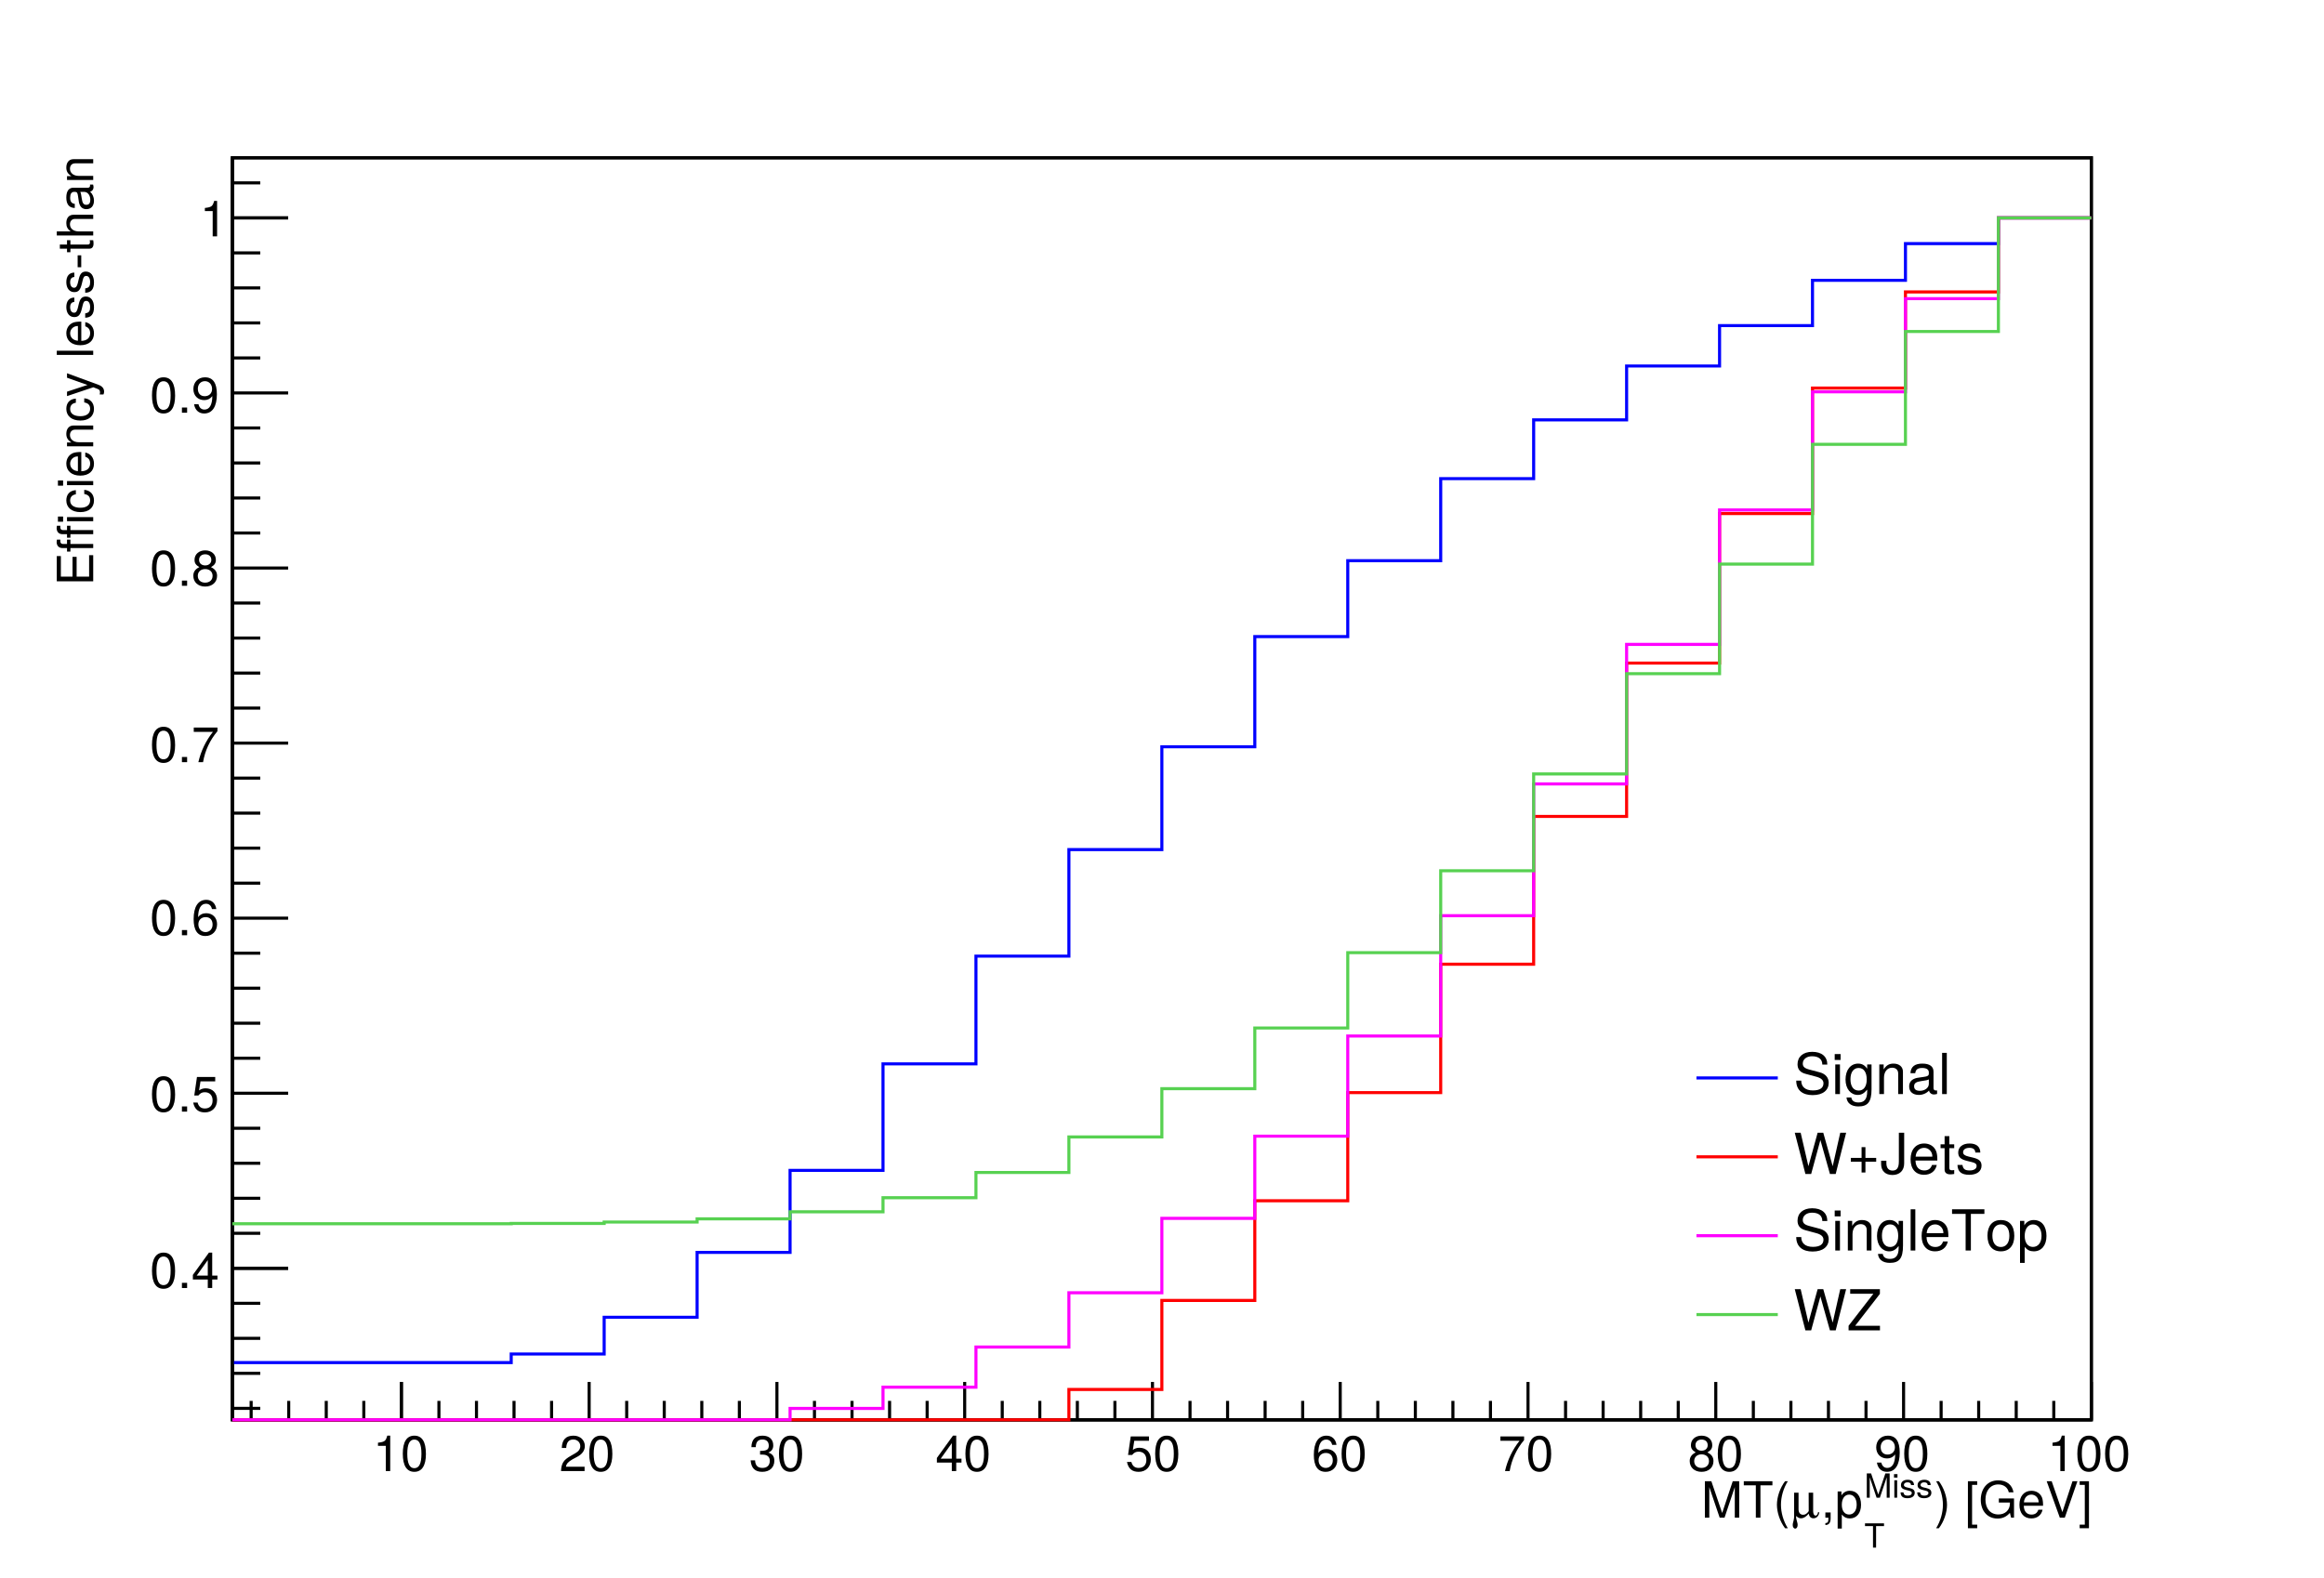 <?xml version="1.0" encoding="UTF-8" standalone="no"?>
<svg
   xmlns:dc="http://purl.org/dc/elements/1.1/"
   xmlns:cc="http://creativecommons.org/ns#"
   xmlns:rdf="http://www.w3.org/1999/02/22-rdf-syntax-ns#"
   xmlns:svg="http://www.w3.org/2000/svg"
   xmlns="http://www.w3.org/2000/svg"
   xmlns:xlink="http://www.w3.org/1999/xlink"
   xmlns:sodipodi="http://sodipodi.sourceforge.net/DTD/sodipodi-0.dtd"
   xmlns:inkscape="http://www.inkscape.org/namespaces/inkscape"
   width="567pt"
   height="385pt"
   viewBox="0 0 567 385"
   version="1.2"
   id="svg662"
   sodipodi:docname="Eff-m_T.svg"
   inkscape:version="0.92.1 r15371">
  <sodipodi:namedview
     pagecolor="#ffffff"
     bordercolor="#666666"
     borderopacity="1"
     objecttolerance="10"
     gridtolerance="10"
     guidetolerance="10"
     inkscape:pageopacity="0"
     inkscape:pageshadow="2"
     inkscape:window-width="1920"
     inkscape:window-height="1023"
     id="namedview664"
     showgrid="false"
     inkscape:zoom="0.91948052"
     inkscape:cx="413.14429"
     inkscape:cy="367.16277"
     inkscape:window-x="0"
     inkscape:window-y="28"
     inkscape:window-maximized="1"
     inkscape:current-layer="svg662" />
  <defs
     id="defs193">
    <g
       id="g191">
      <symbol
         overflow="visible"
         id="glyph0-0">
        <path
           style="stroke:none;"
           d=""
           id="path2" />
      </symbol>
      <symbol
         overflow="visible"
         id="glyph0-1">
        <path
           style="stroke:none;"
           d="M 4.234 0 L 4.234 -8.641 L 3.516 -8.641 C 3.141 -7.312 2.906 -7.125 1.25 -6.922 L 1.25 -6.156 L 3.156 -6.156 L 3.156 0 Z M 4.234 0 "
           id="path5" />
      </symbol>
      <symbol
         overflow="visible"
         id="glyph0-2">
        <path
           style="stroke:none;"
           d="M 6.172 -4.156 C 6.172 -7.156 5.234 -8.641 3.344 -8.641 C 1.484 -8.641 0.531 -7.125 0.531 -4.234 C 0.531 -1.312 1.5 0.188 3.344 0.188 C 5.172 0.188 6.172 -1.312 6.172 -4.156 Z M 5.078 -4.25 C 5.078 -1.797 4.516 -0.703 3.328 -0.703 C 2.188 -0.703 1.625 -1.859 1.625 -4.219 C 1.625 -6.578 2.188 -7.688 3.344 -7.688 C 4.516 -7.688 5.078 -6.562 5.078 -4.25 Z M 5.078 -4.25 "
           id="path8" />
      </symbol>
      <symbol
         overflow="visible"
         id="glyph0-3">
        <path
           style="stroke:none;"
           d="M 6.234 -6.109 C 6.234 -7.562 5.094 -8.641 3.469 -8.641 C 1.688 -8.641 0.672 -7.734 0.609 -5.641 L 1.688 -5.641 C 1.766 -7.094 2.359 -7.703 3.422 -7.703 C 4.406 -7.703 5.125 -7 5.125 -6.078 C 5.125 -5.406 4.734 -4.812 3.953 -4.375 L 2.844 -3.734 C 1.031 -2.719 0.516 -1.906 0.422 0 L 6.172 0 L 6.172 -1.062 L 1.625 -1.062 C 1.734 -1.766 2.125 -2.219 3.188 -2.844 L 4.406 -3.5 C 5.609 -4.141 6.234 -5.047 6.234 -6.109 Z M 6.234 -6.109 "
           id="path11" />
      </symbol>
      <symbol
         overflow="visible"
         id="glyph0-4">
        <path
           style="stroke:none;"
           d="M 6.172 -2.516 C 6.172 -3.562 5.734 -4.172 4.703 -4.516 C 5.516 -4.844 5.906 -5.406 5.906 -6.266 C 5.906 -7.75 4.922 -8.641 3.281 -8.641 C 1.531 -8.641 0.609 -7.688 0.578 -5.844 L 1.641 -5.844 C 1.672 -7.125 2.188 -7.703 3.297 -7.703 C 4.234 -7.703 4.812 -7.141 4.812 -6.234 C 4.812 -5.297 4.406 -4.922 2.688 -4.922 L 2.688 -4.016 L 3.281 -4.016 C 4.453 -4.016 5.062 -3.469 5.062 -2.5 C 5.062 -1.406 4.406 -0.766 3.281 -0.766 C 2.109 -0.766 1.531 -1.359 1.469 -2.609 L 0.391 -2.609 C 0.531 -0.688 1.469 0.188 3.234 0.188 C 5.016 0.188 6.172 -0.875 6.172 -2.516 Z M 6.172 -2.516 "
           id="path14" />
      </symbol>
      <symbol
         overflow="visible"
         id="glyph0-5">
        <path
           style="stroke:none;"
           d="M 6.344 -2.078 L 6.344 -3.031 L 5.062 -3.031 L 5.062 -8.641 L 4.266 -8.641 L 0.344 -3.203 L 0.344 -2.078 L 3.984 -2.078 L 3.984 0 L 5.062 0 L 5.062 -2.078 Z M 3.984 -3.031 L 1.281 -3.031 L 3.984 -6.812 Z M 3.984 -3.031 "
           id="path17" />
      </symbol>
      <symbol
         overflow="visible"
         id="glyph0-6">
        <path
           style="stroke:none;"
           d="M 6.25 -2.859 C 6.25 -4.562 5.125 -5.688 3.469 -5.688 C 2.859 -5.688 2.359 -5.531 1.859 -5.172 L 2.203 -7.391 L 5.797 -7.391 L 5.797 -8.453 L 1.344 -8.453 L 0.688 -3.938 L 1.688 -3.938 C 2.188 -4.531 2.594 -4.734 3.266 -4.734 C 4.422 -4.734 5.156 -4 5.156 -2.719 C 5.156 -1.469 4.438 -0.766 3.266 -0.766 C 2.328 -0.766 1.75 -1.25 1.5 -2.219 L 0.422 -2.219 C 0.781 -0.5 1.75 0.188 3.297 0.188 C 5.031 0.188 6.25 -1.031 6.25 -2.859 Z M 6.25 -2.859 "
           id="path20" />
      </symbol>
      <symbol
         overflow="visible"
         id="glyph0-7">
        <path
           style="stroke:none;"
           d="M 6.25 -2.688 C 6.25 -4.297 5.156 -5.375 3.609 -5.375 C 2.75 -5.375 2.078 -5.047 1.625 -4.406 C 1.641 -6.516 2.312 -7.688 3.547 -7.688 C 4.297 -7.688 4.828 -7.219 5 -6.391 L 6.062 -6.391 C 5.859 -7.797 4.938 -8.641 3.625 -8.641 C 1.609 -8.641 0.531 -6.953 0.531 -3.938 C 0.531 -1.25 1.453 0.188 3.422 0.188 C 5.062 0.188 6.25 -0.984 6.25 -2.688 Z M 5.156 -2.594 C 5.156 -1.516 4.422 -0.766 3.438 -0.766 C 2.438 -0.766 1.688 -1.547 1.688 -2.656 C 1.688 -3.734 2.406 -4.422 3.469 -4.422 C 4.516 -4.422 5.156 -3.75 5.156 -2.594 Z M 5.156 -2.594 "
           id="path23" />
      </symbol>
      <symbol
         overflow="visible"
         id="glyph0-8">
        <path
           style="stroke:none;"
           d="M 6.344 -7.562 L 6.344 -8.453 L 0.562 -8.453 L 0.562 -7.391 L 5.234 -7.391 C 3.516 -5.234 2.297 -2.703 1.688 0 L 2.828 0 C 3.297 -2.797 4.516 -5.406 6.344 -7.562 Z M 6.344 -7.562 "
           id="path26" />
      </symbol>
      <symbol
         overflow="visible"
         id="glyph0-9">
        <path
           style="stroke:none;"
           d="M 6.25 -2.438 C 6.25 -3.406 5.766 -4.078 4.766 -4.547 C 5.656 -5.078 5.953 -5.516 5.953 -6.344 C 5.953 -7.688 4.891 -8.641 3.344 -8.641 C 1.828 -8.641 0.75 -7.688 0.75 -6.344 C 0.75 -5.531 1.047 -5.094 1.922 -4.547 C 0.938 -4.078 0.453 -3.406 0.453 -2.453 C 0.453 -0.859 1.641 0.188 3.344 0.188 C 5.062 0.188 6.25 -0.859 6.25 -2.438 Z M 4.844 -6.312 C 4.844 -5.516 4.25 -4.969 3.344 -4.969 C 2.453 -4.969 1.859 -5.516 1.859 -6.328 C 1.859 -7.156 2.453 -7.688 3.344 -7.688 C 4.266 -7.688 4.844 -7.156 4.844 -6.312 Z M 5.156 -2.422 C 5.156 -1.406 4.422 -0.766 3.328 -0.766 C 2.281 -0.766 1.547 -1.406 1.547 -2.422 C 1.547 -3.438 2.281 -4.078 3.344 -4.078 C 4.422 -4.078 5.156 -3.438 5.156 -2.422 Z M 5.156 -2.422 "
           id="path29" />
      </symbol>
      <symbol
         overflow="visible"
         id="glyph0-10">
        <path
           style="stroke:none;"
           d="M 6.203 -4.516 C 6.203 -7.234 5.266 -8.641 3.297 -8.641 C 1.641 -8.641 0.469 -7.469 0.469 -5.781 C 0.469 -4.172 1.562 -3.078 3.125 -3.078 C 3.938 -3.078 4.531 -3.375 5.094 -4.047 C 5.078 -1.938 4.406 -0.766 3.172 -0.766 C 2.406 -0.766 1.891 -1.25 1.719 -2.078 L 0.641 -2.078 C 0.859 -0.656 1.781 0.188 3.094 0.188 C 5.125 0.188 6.203 -1.531 6.203 -4.516 Z M 5.031 -5.797 C 5.031 -4.734 4.297 -4.031 3.234 -4.031 C 2.203 -4.031 1.562 -4.703 1.562 -5.859 C 1.562 -6.953 2.297 -7.703 3.281 -7.703 C 4.281 -7.703 5.031 -6.922 5.031 -5.797 Z M 5.031 -5.797 "
           id="path32" />
      </symbol>
      <symbol
         overflow="visible"
         id="glyph0-11">
        <path
           style="stroke:none;"
           d="M 3.125 -3.141 C 3.125 -5.062 2.359 -7.281 1.141 -8.891 L 0.469 -8.891 C 1.531 -7.141 2.125 -5.094 2.125 -3.141 C 2.125 -1.203 1.531 0.859 0.469 2.578 L 1.141 2.578 C 2.359 0.984 3.125 -1.234 3.125 -3.141 Z M 3.125 -3.141 "
           id="path35" />
      </symbol>
      <symbol
         overflow="visible"
         id="glyph0-12">
        <path
           style="stroke:none;"
           d=""
           id="path38" />
      </symbol>
      <symbol
         overflow="visible"
         id="glyph0-13">
        <path
           style="stroke:none;"
           d="M 3.047 2.578 L 3.047 1.703 L 1.797 1.703 L 1.797 -8 L 3.047 -8 L 3.047 -8.891 L 0.781 -8.891 L 0.781 2.578 Z M 3.047 2.578 "
           id="path41" />
      </symbol>
      <symbol
         overflow="visible"
         id="glyph0-14">
        <path
           style="stroke:none;"
           d="M 8.641 0 L 8.641 -4.688 L 4.938 -4.688 L 4.938 -3.688 L 7.641 -3.688 L 7.641 -3.453 C 7.641 -1.859 6.469 -0.781 4.844 -0.781 C 2.844 -0.781 1.672 -2.25 1.672 -4.406 C 1.672 -6.594 2.906 -8.109 4.797 -8.109 C 6.141 -8.109 7.125 -7.344 7.359 -6.188 L 8.516 -6.188 C 8.203 -8 6.844 -9.109 4.797 -9.109 C 2.078 -9.109 0.531 -7 0.531 -4.344 C 0.531 -1.625 2.203 0.219 4.609 0.219 C 5.812 0.219 6.781 -0.203 7.641 -1.172 L 7.922 0 Z M 8.641 0 "
           id="path44" />
      </symbol>
      <symbol
         overflow="visible"
         id="glyph0-15">
        <path
           style="stroke:none;"
           d="M 6.25 -2.906 C 6.25 -3.828 6.172 -4.406 6 -4.891 C 5.578 -5.938 4.609 -6.562 3.406 -6.562 C 1.641 -6.562 0.484 -5.25 0.484 -3.156 C 0.484 -1.062 1.594 0.188 3.391 0.188 C 4.844 0.188 5.859 -0.641 6.125 -1.938 L 5.094 -1.938 C 4.812 -1.094 4.234 -0.75 3.422 -0.75 C 2.359 -0.75 1.578 -1.438 1.547 -2.906 Z M 5.172 -3.797 C 5.172 -3.797 5.172 -3.75 5.156 -3.734 L 1.578 -3.734 C 1.656 -4.859 2.375 -5.625 3.406 -5.625 C 4.406 -5.625 5.172 -4.797 5.172 -3.797 Z M 5.172 -3.797 "
           id="path47" />
      </symbol>
      <symbol
         overflow="visible"
         id="glyph0-16">
        <path
           style="stroke:none;"
           d="M 7.859 -8.891 L 6.656 -8.891 L 4.188 -1.359 L 1.578 -8.891 L 0.359 -8.891 L 3.562 0 L 4.781 0 Z M 7.859 -8.891 "
           id="path50" />
      </symbol>
      <symbol
         overflow="visible"
         id="glyph0-17">
        <path
           style="stroke:none;"
           d="M 2.547 2.578 L 2.547 -8.891 L 0.281 -8.891 L 0.281 -8 L 1.531 -8 L 1.531 1.703 L 0.281 1.703 L 0.281 2.578 Z M 2.547 2.578 "
           id="path53" />
      </symbol>
      <symbol
         overflow="visible"
         id="glyph0-18">
        <path
           style="stroke:none;"
           d="M 2.344 0.188 L 2.344 -1.266 L 1.062 -1.266 L 1.062 0 L 1.797 0 L 1.797 0.219 C 1.797 1.062 1.641 1.297 1.062 1.328 L 1.062 1.797 C 1.906 1.797 2.344 1.25 2.344 0.188 Z M 2.344 0.188 "
           id="path56" />
      </symbol>
      <symbol
         overflow="visible"
         id="glyph0-19">
        <path
           style="stroke:none;"
           d="M 6.375 -3.125 C 6.375 -5.281 5.328 -6.562 3.625 -6.562 C 2.766 -6.562 2.078 -6.172 1.594 -5.422 L 1.594 -6.391 L 0.672 -6.391 L 0.672 2.656 L 1.688 2.656 L 1.688 -0.766 C 2.219 -0.109 2.812 0.188 3.641 0.188 C 5.297 0.188 6.375 -1.094 6.375 -3.125 Z M 5.312 -3.156 C 5.312 -1.703 4.562 -0.766 3.469 -0.766 C 2.391 -0.766 1.688 -1.641 1.688 -3.141 C 1.688 -4.641 2.391 -5.625 3.469 -5.625 C 4.578 -5.625 5.312 -4.688 5.312 -3.156 Z M 5.312 -3.156 "
           id="path59" />
      </symbol>
      <symbol
         overflow="visible"
         id="glyph0-20">
        <path
           style="stroke:none;"
           d="M 9.281 0 L 9.281 -8.891 L 7.703 -8.891 L 5.125 -1.141 L 2.484 -8.891 L 0.906 -8.891 L 0.906 0 L 1.984 0 L 1.984 -7.453 L 4.516 0 L 5.703 0 L 8.203 -7.453 L 8.203 0 Z M 9.281 0 "
           id="path62" />
      </symbol>
      <symbol
         overflow="visible"
         id="glyph0-21">
        <path
           style="stroke:none;"
           d="M 7.234 -7.891 L 7.234 -8.891 L 0.25 -8.891 L 0.25 -7.891 L 3.188 -7.891 L 3.188 0 L 4.312 0 L 4.312 -7.891 Z M 7.234 -7.891 "
           id="path65" />
      </symbol>
      <symbol
         overflow="visible"
         id="glyph0-22">
        <path
           style="stroke:none;"
           d="M 3.547 2.578 C 2.469 0.844 1.875 -1.203 1.875 -3.156 C 1.875 -5.094 2.469 -7.156 3.547 -8.891 L 2.875 -8.891 C 1.656 -7.281 0.891 -5.062 0.891 -3.156 C 0.891 -1.234 1.656 0.984 2.875 2.578 Z M 3.547 2.578 "
           id="path68" />
      </symbol>
      <symbol
         overflow="visible"
         id="glyph0-23">
        <path
           style="stroke:none;"
           d="M 2.328 0 L 2.328 -1.266 L 1.062 -1.266 L 1.062 0 Z M 2.328 0 "
           id="path71" />
      </symbol>
      <symbol
         overflow="visible"
         id="glyph1-0">
        <path
           style="stroke:none;"
           d=""
           id="path74" />
      </symbol>
      <symbol
         overflow="visible"
         id="glyph1-1">
        <path
           style="stroke:none;"
           d="M 6.188 0 L 6.188 -5.922 L 5.141 -5.922 L 3.406 -0.766 L 1.656 -5.922 L 0.609 -5.922 L 0.609 0 L 1.328 0 L 1.328 -4.969 L 3 0 L 3.797 0 L 5.469 -4.969 L 5.469 0 Z M 6.188 0 "
           id="path77" />
      </symbol>
      <symbol
         overflow="visible"
         id="glyph1-2">
        <path
           style="stroke:none;"
           d="M 1.25 0 L 1.25 -4.25 L 0.562 -4.25 L 0.562 0 Z M 1.328 -4.906 L 1.328 -5.75 L 0.484 -5.75 L 0.484 -4.906 Z M 1.328 -4.906 "
           id="path80" />
      </symbol>
      <symbol
         overflow="visible"
         id="glyph1-3">
        <path
           style="stroke:none;"
           d="M 3.734 -1.188 C 3.734 -1.828 3.375 -2.141 2.531 -2.344 L 1.875 -2.5 C 1.328 -2.625 1.094 -2.812 1.094 -3.109 C 1.094 -3.5 1.438 -3.75 1.984 -3.75 C 2.531 -3.75 2.828 -3.516 2.844 -3.078 L 3.562 -3.078 C 3.547 -3.906 3 -4.375 2.016 -4.375 C 1.031 -4.375 0.375 -3.875 0.375 -3.078 C 0.375 -2.406 0.719 -2.094 1.734 -1.859 L 2.359 -1.703 C 2.828 -1.578 3.016 -1.453 3.016 -1.141 C 3.016 -0.734 2.625 -0.5 2.031 -0.5 C 1.422 -0.5 1.078 -0.656 0.984 -1.297 L 0.281 -1.297 C 0.312 -0.312 0.859 0.125 1.969 0.125 C 3.047 0.125 3.734 -0.375 3.734 -1.188 Z M 3.734 -1.188 "
           id="path83" />
      </symbol>
      <symbol
         overflow="visible"
         id="glyph1-4">
        <path
           style="stroke:none;"
           d="M 4.812 -5.25 L 4.812 -5.922 L 0.172 -5.922 L 0.172 -5.25 L 2.125 -5.25 L 2.125 0 L 2.875 0 L 2.875 -5.25 Z M 4.812 -5.25 "
           id="path86" />
      </symbol>
      <symbol
         overflow="visible"
         id="glyph2-0">
        <path
           style="stroke:none;"
           d=""
           id="path89" />
      </symbol>
      <symbol
         overflow="visible"
         id="glyph2-1">
        <path
           style="stroke:none;"
           d="M 5.391 -6.094 L 4.297 -6.094 L 4.312 -1.594 C 3.875 -0.969 3.469 -0.703 2.953 -0.703 C 2.25 -0.703 1.828 -1.203 1.828 -2.062 L 1.828 -6.094 L 0.75 -6.094 L 0.75 -0.25 C 0.75 0.016 0.703 0.312 0.625 0.688 C 0.422 1.438 0.406 1.516 0.406 1.797 C 0.406 2.297 0.656 2.672 1.016 2.672 C 1.359 2.672 1.609 2.297 1.609 1.766 C 1.609 1.516 1.578 1.359 1.375 0.641 C 1.25 0.203 1.234 0.078 1.234 -0.25 L 1.234 -0.406 C 1.75 0.031 2.016 0.156 2.438 0.156 C 3.047 0.156 3.672 -0.219 4.312 -0.969 C 4.406 -0.578 4.469 -0.438 4.594 -0.25 C 4.781 0 5.109 0.156 5.453 0.156 C 6.219 0.156 6.734 -0.375 6.906 -1.312 L 6.578 -1.328 C 6.531 -0.859 6.281 -0.5 6 -0.5 C 5.625 -0.5 5.391 -0.938 5.391 -1.594 Z M 5.391 -6.094 "
           id="path92" />
      </symbol>
      <symbol
         overflow="visible"
         id="glyph3-0">
        <path
           style="stroke:none;"
           d=""
           id="path95" />
      </symbol>
      <symbol
         overflow="visible"
         id="glyph3-1">
        <path
           style="stroke:none;"
           d="M 0 -7.469 L -1 -7.469 L -1 -2.234 L -4.047 -2.234 L -4.047 -7.062 L -5.047 -7.062 L -5.047 -2.234 L -7.891 -2.234 L -7.891 -7.25 L -8.891 -7.25 L -8.891 -1.094 L 0 -1.094 Z M 0 -7.469 "
           id="path98" />
      </symbol>
      <symbol
         overflow="visible"
         id="glyph3-2">
        <path
           style="stroke:none;"
           d="M -5.562 -3.141 L -6.391 -3.141 L -6.391 -2.078 L -7.391 -2.078 C -7.812 -2.078 -8.031 -2.328 -8.031 -2.797 C -8.031 -2.875 -8.031 -2.906 -8.016 -3.141 L -8.859 -3.141 C -8.906 -2.906 -8.922 -2.781 -8.922 -2.578 C -8.922 -1.641 -8.391 -1.078 -7.469 -1.078 L -6.391 -1.078 L -6.391 -0.219 L -5.562 -0.219 L -5.562 -1.078 L 0 -1.078 L 0 -2.078 L -5.562 -2.078 Z M -5.562 -3.141 "
           id="path101" />
      </symbol>
      <symbol
         overflow="visible"
         id="glyph3-3">
        <path
           style="stroke:none;"
           d="M 0 -1.859 L -6.391 -1.859 L -6.391 -0.859 L 0 -0.859 Z M -7.344 -2 L -8.609 -2 L -8.609 -0.734 L -7.344 -0.734 Z M -7.344 -2 "
           id="path104" />
      </symbol>
      <symbol
         overflow="visible"
         id="glyph3-4">
        <path
           style="stroke:none;"
           d="M -2.188 -5.812 L -2.188 -4.797 C -1.172 -4.625 -0.75 -4.094 -0.75 -3.234 C -0.75 -2.109 -1.625 -1.438 -3.125 -1.438 C -4.734 -1.438 -5.625 -2.094 -5.625 -3.203 C -5.625 -4.062 -5.125 -4.594 -4.234 -4.719 L -4.234 -5.734 C -5.797 -5.625 -6.562 -4.641 -6.562 -3.219 C -6.562 -1.5 -5.25 -0.375 -3.125 -0.375 C -1.078 -0.375 0.188 -1.469 0.188 -3.203 C 0.188 -4.734 -0.734 -5.688 -2.188 -5.812 Z M -2.188 -5.812 "
           id="path107" />
      </symbol>
      <symbol
         overflow="visible"
         id="glyph3-5">
        <path
           style="stroke:none;"
           d="M -2.906 -6.25 C -3.828 -6.25 -4.406 -6.172 -4.891 -6 C -5.938 -5.578 -6.562 -4.609 -6.562 -3.406 C -6.562 -1.641 -5.25 -0.484 -3.156 -0.484 C -1.062 -0.484 0.188 -1.594 0.188 -3.391 C 0.188 -4.844 -0.641 -5.859 -1.938 -6.125 L -1.938 -5.094 C -1.094 -4.812 -0.75 -4.234 -0.75 -3.422 C -0.75 -2.359 -1.438 -1.578 -2.906 -1.547 Z M -3.797 -5.172 C -3.797 -5.172 -3.75 -5.172 -3.734 -5.156 L -3.734 -1.578 C -4.859 -1.656 -5.625 -2.375 -5.625 -3.406 C -5.625 -4.406 -4.797 -5.172 -3.797 -5.172 Z M -3.797 -5.172 "
           id="path110" />
      </symbol>
      <symbol
         overflow="visible"
         id="glyph3-6">
        <path
           style="stroke:none;"
           d="M 0 -5.938 L -4.828 -5.938 C -5.891 -5.938 -6.562 -5.141 -6.562 -3.906 C -6.562 -2.969 -6.203 -2.359 -5.312 -1.797 L -6.391 -1.797 L -6.391 -0.859 L 0 -0.859 L 0 -1.859 L -3.516 -1.859 C -4.828 -1.859 -5.672 -2.578 -5.672 -3.609 C -5.672 -4.406 -5.188 -4.922 -4.422 -4.922 L 0 -4.922 Z M 0 -5.938 "
           id="path113" />
      </symbol>
      <symbol
         overflow="visible"
         id="glyph3-7">
        <path
           style="stroke:none;"
           d="M -6.391 -5.828 L -6.391 -4.734 L -1.406 -2.969 L -6.391 -1.328 L -6.391 -0.25 L 0.031 -2.406 L 1.031 -2.016 C 1.484 -1.844 1.656 -1.641 1.656 -1.188 C 1.656 -1.047 1.641 -0.875 1.578 -0.656 L 2.5 -0.656 C 2.609 -0.859 2.656 -1.078 2.656 -1.344 C 2.656 -2.062 2.25 -2.641 1.344 -2.984 Z M -6.391 -5.828 "
           id="path116" />
      </symbol>
      <symbol
         overflow="visible"
         id="glyph3-8">
        <path
           style="stroke:none;"
           d=""
           id="path119" />
      </symbol>
      <symbol
         overflow="visible"
         id="glyph3-9">
        <path
           style="stroke:none;"
           d="M 0 -1.844 L -8.891 -1.844 L -8.891 -0.828 L 0 -0.828 Z M 0 -1.844 "
           id="path122" />
      </symbol>
      <symbol
         overflow="visible"
         id="glyph3-10">
        <path
           style="stroke:none;"
           d="M -1.797 -5.594 C -2.734 -5.594 -3.219 -5.062 -3.516 -3.797 L -3.75 -2.812 C -3.953 -1.984 -4.219 -1.641 -4.672 -1.641 C -5.25 -1.641 -5.625 -2.156 -5.625 -2.984 C -5.625 -3.797 -5.281 -4.234 -4.609 -4.266 L -4.609 -5.344 C -5.859 -5.328 -6.562 -4.5 -6.562 -3.016 C -6.562 -1.531 -5.797 -0.578 -4.625 -0.578 C -3.625 -0.578 -3.141 -1.078 -2.781 -2.594 L -2.547 -3.547 C -2.375 -4.25 -2.172 -4.531 -1.703 -4.531 C -1.109 -4.531 -0.75 -3.938 -0.75 -3.047 C -0.75 -2.125 -0.969 -1.625 -1.953 -1.484 L -1.953 -0.422 C -0.469 -0.469 0.188 -1.297 0.188 -2.969 C 0.188 -4.562 -0.562 -5.594 -1.797 -5.594 Z M -1.797 -5.594 "
           id="path125" />
      </symbol>
      <symbol
         overflow="visible"
         id="glyph3-11">
        <path
           style="stroke:none;"
           d="M -2.922 -3.469 L -3.797 -3.469 L -3.797 -0.562 L -2.922 -0.562 Z M -2.922 -3.469 "
           id="path128" />
      </symbol>
      <symbol
         overflow="visible"
         id="glyph3-12">
        <path
           style="stroke:none;"
           d="M 0 -3.094 L -0.859 -3.094 C -0.812 -2.969 -0.797 -2.797 -0.797 -2.609 C -0.797 -2.172 -0.922 -2.047 -1.375 -2.047 L -5.562 -2.047 L -5.562 -3.094 L -6.391 -3.094 L -6.391 -2.047 L -8.141 -2.047 L -8.141 -1.031 L -6.391 -1.031 L -6.391 -0.172 L -5.562 -0.172 L -5.562 -1.031 L -0.922 -1.031 C -0.281 -1.031 0.078 -1.469 0.078 -2.266 C 0.078 -2.516 0.062 -2.75 0 -3.094 Z M 0 -3.094 "
           id="path131" />
      </symbol>
      <symbol
         overflow="visible"
         id="glyph3-13">
        <path
           style="stroke:none;"
           d="M 0 -5.922 L -4.828 -5.922 C -5.906 -5.922 -6.562 -5.156 -6.562 -3.906 C -6.562 -3.016 -6.281 -2.469 -5.516 -1.859 L -8.891 -1.859 L -8.891 -0.859 L 0 -0.859 L 0 -1.859 L -3.516 -1.859 C -4.828 -1.859 -5.672 -2.547 -5.672 -3.594 C -5.672 -4.312 -5.266 -4.906 -4.422 -4.906 L 0 -4.906 Z M 0 -5.922 "
           id="path134" />
      </symbol>
      <symbol
         overflow="visible"
         id="glyph3-14">
        <path
           style="stroke:none;"
           d="M -0.031 -6.516 L -0.797 -6.516 C -0.766 -6.406 -0.766 -6.359 -0.766 -6.297 C -0.766 -5.953 -0.953 -5.75 -1.266 -5.75 L -4.828 -5.75 C -5.953 -5.75 -6.562 -4.922 -6.562 -3.344 C -6.562 -1.797 -5.969 -0.859 -4.5 -0.797 L -4.5 -1.812 C -5.281 -1.906 -5.625 -2.359 -5.625 -3.312 C -5.625 -4.234 -5.297 -4.734 -4.688 -4.734 L -4.406 -4.734 C -3.984 -4.734 -3.797 -4.484 -3.703 -3.688 C -3.516 -2.25 -3.469 -2.016 -3.312 -1.641 C -3.016 -0.891 -2.438 -0.516 -1.656 -0.516 C -0.5 -0.516 0.188 -1.312 0.188 -2.609 C 0.188 -3.422 -0.156 -4.219 -0.75 -4.781 C -0.266 -4.891 0.078 -5.328 0.078 -5.828 C 0.078 -6.031 0.062 -6.188 -0.031 -6.516 Z M -2.203 -4.734 C -1.297 -4.734 -0.703 -3.812 -0.703 -2.828 C -0.703 -2.031 -0.984 -1.578 -1.688 -1.578 C -2.359 -1.578 -2.641 -2.016 -2.797 -3.109 C -2.953 -4.188 -3 -4.406 -3.156 -4.734 Z M -2.203 -4.734 "
           id="path137" />
      </symbol>
      <symbol
         overflow="visible"
         id="glyph4-0">
        <path
           style="stroke:none;"
           d=""
           id="path140" />
      </symbol>
      <symbol
         overflow="visible"
         id="glyph4-1">
        <path
           style="stroke:none;"
           d="M 8.578 -2.766 C 8.578 -4 7.797 -4.922 6.438 -5.297 L 3.906 -5.969 C 2.688 -6.281 2.25 -6.688 2.25 -7.453 C 2.25 -8.484 3.156 -9.234 4.5 -9.234 C 6.109 -9.234 7.016 -8.516 7.016 -7.203 L 8.234 -7.203 C 8.234 -9.172 6.859 -10.312 4.547 -10.312 C 2.328 -10.312 0.969 -9.109 0.969 -7.281 C 0.969 -6.047 1.609 -5.281 2.938 -4.938 L 5.438 -4.266 C 6.719 -3.938 7.297 -3.422 7.297 -2.641 C 7.297 -1.531 6.469 -0.891 4.719 -0.891 C 2.812 -0.891 1.875 -1.844 1.875 -3.281 L 0.656 -3.281 C 0.656 -0.891 2.266 0.25 4.641 0.25 C 7.203 0.25 8.578 -0.969 8.578 -2.766 Z M 8.578 -2.766 "
           id="path143" />
      </symbol>
      <symbol
         overflow="visible"
         id="glyph4-2">
        <path
           style="stroke:none;"
           d="M 2.109 0 L 2.109 -7.234 L 0.969 -7.234 L 0.969 0 Z M 2.266 -8.328 L 2.266 -9.766 L 0.828 -9.766 L 0.828 -8.328 Z M 2.266 -8.328 "
           id="path146" />
      </symbol>
      <symbol
         overflow="visible"
         id="glyph4-3">
        <path
           style="stroke:none;"
           d="M 6.75 -1.188 L 6.75 -7.234 L 5.688 -7.234 L 5.688 -6.188 C 5.109 -7.047 4.406 -7.438 3.484 -7.438 C 1.641 -7.438 0.406 -5.891 0.406 -3.547 C 0.406 -1.266 1.688 0.203 3.391 0.203 C 4.297 0.203 4.938 -0.172 5.688 -1.094 L 5.688 -0.609 C 5.688 1.312 4.906 2.047 3.562 2.047 C 2.656 2.047 1.953 1.719 1.812 0.828 L 0.641 0.828 C 0.766 2.203 1.828 3.016 3.516 3.016 C 5.781 3.016 6.75 2 6.75 -1.188 Z M 5.578 -3.578 C 5.578 -1.844 4.828 -0.859 3.625 -0.859 C 2.359 -0.859 1.609 -1.859 1.609 -3.625 C 1.609 -5.359 2.375 -6.375 3.609 -6.375 C 4.844 -6.375 5.578 -5.328 5.578 -3.578 Z M 5.578 -3.578 "
           id="path149" />
      </symbol>
      <symbol
         overflow="visible"
         id="glyph4-4">
        <path
           style="stroke:none;"
           d="M 6.734 0 L 6.734 -5.469 C 6.734 -6.672 5.828 -7.438 4.438 -7.438 C 3.359 -7.438 2.672 -7.031 2.031 -6.016 L 2.031 -7.234 L 0.969 -7.234 L 0.969 0 L 2.109 0 L 2.109 -3.984 C 2.109 -5.469 2.922 -6.438 4.094 -6.438 C 5 -6.438 5.578 -5.891 5.578 -5.016 L 5.578 0 Z M 6.734 0 "
           id="path152" />
      </symbol>
      <symbol
         overflow="visible"
         id="glyph4-5">
        <path
           style="stroke:none;"
           d="M 7.391 -0.031 L 7.391 -0.891 C 7.266 -0.875 7.203 -0.875 7.141 -0.875 C 6.734 -0.875 6.516 -1.078 6.516 -1.438 L 6.516 -5.469 C 6.516 -6.75 5.578 -7.438 3.797 -7.438 C 2.047 -7.438 0.969 -6.766 0.891 -5.094 L 2.062 -5.094 C 2.156 -5.984 2.672 -6.375 3.75 -6.375 C 4.797 -6.375 5.375 -6 5.375 -5.297 L 5.375 -5 C 5.375 -4.516 5.078 -4.312 4.172 -4.203 C 2.547 -3.984 2.297 -3.938 1.844 -3.75 C 1.016 -3.406 0.578 -2.766 0.578 -1.875 C 0.578 -0.562 1.484 0.203 2.953 0.203 C 3.875 0.203 4.781 -0.172 5.422 -0.859 C 5.531 -0.297 6.031 0.094 6.609 0.094 C 6.844 0.094 7.016 0.062 7.391 -0.031 Z M 5.375 -2.5 C 5.375 -1.469 4.328 -0.797 3.203 -0.797 C 2.312 -0.797 1.781 -1.125 1.781 -1.906 C 1.781 -2.672 2.297 -3 3.516 -3.172 C 4.734 -3.344 4.984 -3.391 5.375 -3.578 Z M 5.375 -2.5 "
           id="path155" />
      </symbol>
      <symbol
         overflow="visible"
         id="glyph4-6">
        <path
           style="stroke:none;"
           d="M 2.078 0 L 2.078 -10.062 L 0.938 -10.062 L 0.938 0 Z M 2.078 0 "
           id="path158" />
      </symbol>
      <symbol
         overflow="visible"
         id="glyph4-7">
        <path
           style="stroke:none;"
           d="M 12.828 -10.062 L 11.391 -10.062 L 9.547 -1.891 L 7.25 -10.062 L 5.875 -10.062 L 3.625 -1.891 L 1.734 -10.062 L 0.297 -10.062 L 2.891 0 L 4.297 0 L 6.547 -8.281 L 8.875 0 L 10.281 0 Z M 12.828 -10.062 "
           id="path161" />
      </symbol>
      <symbol
         overflow="visible"
         id="glyph4-8">
        <path
           style="stroke:none;"
           d="M 7.125 -2.984 L 7.125 -3.922 L 4.5 -3.922 L 4.5 -6.547 L 3.562 -6.547 L 3.562 -3.922 L 0.938 -3.922 L 0.938 -2.984 L 3.562 -2.984 L 3.562 -0.359 L 4.5 -0.359 L 4.5 -2.984 Z M 7.125 -2.984 "
           id="path164" />
      </symbol>
      <symbol
         overflow="visible"
         id="glyph4-9">
        <path
           style="stroke:none;"
           d="M 5.891 -2.578 L 5.891 -10.062 L 4.594 -10.062 L 4.594 -3.047 C 4.594 -1.391 4.031 -0.828 3.047 -0.828 C 2.078 -0.828 1.547 -1.484 1.547 -2.656 L 1.547 -3.234 L 0.266 -3.234 L 0.266 -2.422 C 0.266 -0.781 1.281 0.25 3.031 0.25 C 4.797 0.25 5.891 -0.844 5.891 -2.578 Z M 5.891 -2.578 "
           id="path167" />
      </symbol>
      <symbol
         overflow="visible"
         id="glyph4-10">
        <path
           style="stroke:none;"
           d="M 7.078 -3.281 C 7.078 -4.344 7 -5 6.797 -5.531 C 6.328 -6.734 5.219 -7.438 3.875 -7.438 C 1.844 -7.438 0.547 -5.953 0.547 -3.578 C 0.547 -1.203 1.812 0.203 3.844 0.203 C 5.5 0.203 6.641 -0.734 6.938 -2.203 L 5.781 -2.203 C 5.453 -1.25 4.812 -0.859 3.875 -0.859 C 2.672 -0.859 1.781 -1.625 1.75 -3.281 Z M 5.859 -4.312 C 5.859 -4.312 5.859 -4.25 5.844 -4.234 L 1.781 -4.234 C 1.875 -5.516 2.688 -6.375 3.859 -6.375 C 4.984 -6.375 5.859 -5.438 5.859 -4.312 Z M 5.859 -4.312 "
           id="path170" />
      </symbol>
      <symbol
         overflow="visible"
         id="glyph4-11">
        <path
           style="stroke:none;"
           d="M 3.516 0 L 3.516 -0.969 C 3.359 -0.922 3.172 -0.906 2.953 -0.906 C 2.453 -0.906 2.328 -1.047 2.328 -1.562 L 2.328 -6.297 L 3.516 -6.297 L 3.516 -7.234 L 2.328 -7.234 L 2.328 -9.234 L 1.172 -9.234 L 1.172 -7.234 L 0.188 -7.234 L 0.188 -6.297 L 1.172 -6.297 L 1.172 -1.047 C 1.172 -0.312 1.672 0.094 2.562 0.094 C 2.844 0.094 3.125 0.062 3.516 0 Z M 3.516 0 "
           id="path173" />
      </symbol>
      <symbol
         overflow="visible"
         id="glyph4-12">
        <path
           style="stroke:none;"
           d="M 6.344 -2.031 C 6.344 -3.109 5.734 -3.641 4.297 -3.984 L 3.188 -4.25 C 2.25 -4.469 1.844 -4.781 1.844 -5.297 C 1.844 -5.953 2.438 -6.375 3.391 -6.375 C 4.312 -6.375 4.812 -5.984 4.828 -5.219 L 6.047 -5.219 C 6.031 -6.641 5.094 -7.438 3.422 -7.438 C 1.734 -7.438 0.656 -6.578 0.656 -5.234 C 0.656 -4.109 1.234 -3.562 2.938 -3.156 L 4.016 -2.891 C 4.828 -2.688 5.141 -2.453 5.141 -1.938 C 5.141 -1.25 4.469 -0.859 3.453 -0.859 C 2.422 -0.859 1.844 -1.109 1.688 -2.203 L 0.469 -2.203 C 0.531 -0.531 1.469 0.203 3.359 0.203 C 5.188 0.203 6.344 -0.641 6.344 -2.031 Z M 6.344 -2.031 "
           id="path176" />
      </symbol>
      <symbol
         overflow="visible"
         id="glyph4-13">
        <path
           style="stroke:none;"
           d="M 8.188 -8.938 L 8.188 -10.062 L 0.297 -10.062 L 0.297 -8.938 L 3.609 -8.938 L 3.609 0 L 4.891 0 L 4.891 -8.938 Z M 8.188 -8.938 "
           id="path179" />
      </symbol>
      <symbol
         overflow="visible"
         id="glyph4-14">
        <path
           style="stroke:none;"
           d="M 7.047 -3.562 C 7.047 -6.062 5.844 -7.438 3.75 -7.438 C 1.734 -7.438 0.5 -6.047 0.5 -3.625 C 0.5 -1.188 1.719 0.203 3.766 0.203 C 5.797 0.203 7.047 -1.188 7.047 -3.562 Z M 5.844 -3.578 C 5.844 -1.875 5.047 -0.859 3.766 -0.859 C 2.484 -0.859 1.703 -1.859 1.703 -3.625 C 1.703 -5.359 2.484 -6.375 3.766 -6.375 C 5.062 -6.375 5.844 -5.375 5.844 -3.578 Z M 5.844 -3.578 "
           id="path182" />
      </symbol>
      <symbol
         overflow="visible"
         id="glyph4-15">
        <path
           style="stroke:none;"
           d="M 7.219 -3.547 C 7.219 -5.984 6.031 -7.438 4.109 -7.438 C 3.141 -7.438 2.344 -7 1.812 -6.141 L 1.812 -7.234 L 0.766 -7.234 L 0.766 3.016 L 1.906 3.016 L 1.906 -0.875 C 2.516 -0.125 3.188 0.203 4.125 0.203 C 6 0.203 7.219 -1.25 7.219 -3.547 Z M 6.016 -3.578 C 6.016 -1.938 5.188 -0.875 3.922 -0.875 C 2.703 -0.875 1.906 -1.859 1.906 -3.562 C 1.906 -5.266 2.703 -6.375 3.922 -6.375 C 5.188 -6.375 6.016 -5.297 6.016 -3.578 Z M 6.016 -3.578 "
           id="path185" />
      </symbol>
      <symbol
         overflow="visible"
         id="glyph4-16">
        <path
           style="stroke:none;"
           d="M 8.047 0 L 8.047 -1.125 L 2 -1.125 L 8.031 -8.906 L 8.031 -10.062 L 0.781 -10.062 L 0.781 -8.938 L 6.438 -8.938 L 0.391 -1.125 L 0.391 0 Z M 8.047 0 "
           id="path188" />
      </symbol>
    </g>
  </defs>
  <path
     inkscape:connector-curvature="0"
     id="path199"
     d="M 56.691,346.5 H 510.234 V 38.508 H 56.691 Z m 0,0"
     style="fill:none;stroke:#000000;stroke-width:0.75;stroke-linecap:butt;stroke-linejoin:miter;stroke-miterlimit:10;stroke-opacity:1" />
  <path
     inkscape:connector-curvature="0"
     id="path203"
     d="M 56.691,346.5 H 510.234 V 38.508 H 56.691 Z m 0,0"
     style="fill:none;stroke:#000000;stroke-width:0.75;stroke-linecap:butt;stroke-linejoin:miter;stroke-miterlimit:10;stroke-opacity:1" />
  <path
     inkscape:connector-curvature="0"
     id="path205"
     d="m 56.691,332.531 h 68.031 v -2.09 h 22.68 v -8.965 h 22.676 v -15.832 h 22.68 V 285.625 h 22.676 v -25.992 h 22.676 v -26.293 h 22.676 v -25.996 h 22.68 v -25.098 h 22.676 v -26.891 h 22.68 v -18.523 h 22.676 V 116.812 h 22.676 v -14.34 h 22.68 V 89.324 h 22.676 v -9.859 h 22.676 V 68.41 h 22.68 v -8.961 h 22.676 v -6.273 h 22.676"
     style="fill:none;stroke:#0000ff;stroke-width:0.75;stroke-linecap:butt;stroke-linejoin:miter;stroke-miterlimit:10;stroke-opacity:1" />
  <path
     inkscape:connector-curvature="0"
     id="path207"
     d="M 56.691,346.5 H 510.234"
     style="fill:none;stroke:#000000;stroke-width:0.75;stroke-linecap:butt;stroke-linejoin:miter;stroke-miterlimit:10;stroke-opacity:1" />
  <path
     inkscape:connector-curvature="0"
     id="path209"
     d="M 97.926,337.262 V 346.5"
     style="fill:none;stroke:#000000;stroke-width:0.75;stroke-linecap:butt;stroke-linejoin:miter;stroke-miterlimit:10;stroke-opacity:1" />
  <path
     inkscape:connector-curvature="0"
     id="path211"
     d="M 107.086,341.883 V 346.5"
     style="fill:none;stroke:#000000;stroke-width:0.75;stroke-linecap:butt;stroke-linejoin:miter;stroke-miterlimit:10;stroke-opacity:1" />
  <path
     inkscape:connector-curvature="0"
     id="path213"
     d="M 116.25,341.883 V 346.5"
     style="fill:none;stroke:#000000;stroke-width:0.75;stroke-linecap:butt;stroke-linejoin:miter;stroke-miterlimit:10;stroke-opacity:1" />
  <path
     inkscape:connector-curvature="0"
     id="path215"
     d="M 125.41,341.883 V 346.5"
     style="fill:none;stroke:#000000;stroke-width:0.75;stroke-linecap:butt;stroke-linejoin:miter;stroke-miterlimit:10;stroke-opacity:1" />
  <path
     inkscape:connector-curvature="0"
     id="path217"
     d="M 134.574,341.883 V 346.5"
     style="fill:none;stroke:#000000;stroke-width:0.75;stroke-linecap:butt;stroke-linejoin:miter;stroke-miterlimit:10;stroke-opacity:1" />
  <path
     inkscape:connector-curvature="0"
     id="path219"
     d="M 143.738,337.262 V 346.5"
     style="fill:none;stroke:#000000;stroke-width:0.75;stroke-linecap:butt;stroke-linejoin:miter;stroke-miterlimit:10;stroke-opacity:1" />
  <path
     inkscape:connector-curvature="0"
     id="path221"
     d="M 152.898,341.883 V 346.5"
     style="fill:none;stroke:#000000;stroke-width:0.75;stroke-linecap:butt;stroke-linejoin:miter;stroke-miterlimit:10;stroke-opacity:1" />
  <path
     inkscape:connector-curvature="0"
     id="path223"
     d="M 162.062,341.883 V 346.5"
     style="fill:none;stroke:#000000;stroke-width:0.75;stroke-linecap:butt;stroke-linejoin:miter;stroke-miterlimit:10;stroke-opacity:1" />
  <path
     inkscape:connector-curvature="0"
     id="path225"
     d="M 171.223,341.883 V 346.5"
     style="fill:none;stroke:#000000;stroke-width:0.75;stroke-linecap:butt;stroke-linejoin:miter;stroke-miterlimit:10;stroke-opacity:1" />
  <path
     inkscape:connector-curvature="0"
     id="path227"
     d="M 180.387,341.883 V 346.5"
     style="fill:none;stroke:#000000;stroke-width:0.75;stroke-linecap:butt;stroke-linejoin:miter;stroke-miterlimit:10;stroke-opacity:1" />
  <path
     inkscape:connector-curvature="0"
     id="path229"
     d="M 189.551,337.262 V 346.5"
     style="fill:none;stroke:#000000;stroke-width:0.75;stroke-linecap:butt;stroke-linejoin:miter;stroke-miterlimit:10;stroke-opacity:1" />
  <path
     inkscape:connector-curvature="0"
     id="path231"
     d="M 198.711,341.883 V 346.5"
     style="fill:none;stroke:#000000;stroke-width:0.75;stroke-linecap:butt;stroke-linejoin:miter;stroke-miterlimit:10;stroke-opacity:1" />
  <path
     inkscape:connector-curvature="0"
     id="path233"
     d="M 207.875,341.883 V 346.5"
     style="fill:none;stroke:#000000;stroke-width:0.75;stroke-linecap:butt;stroke-linejoin:miter;stroke-miterlimit:10;stroke-opacity:1" />
  <path
     inkscape:connector-curvature="0"
     id="path235"
     d="M 217.035,341.883 V 346.5"
     style="fill:none;stroke:#000000;stroke-width:0.75;stroke-linecap:butt;stroke-linejoin:miter;stroke-miterlimit:10;stroke-opacity:1" />
  <path
     inkscape:connector-curvature="0"
     id="path237"
     d="M 226.199,341.883 V 346.5"
     style="fill:none;stroke:#000000;stroke-width:0.75;stroke-linecap:butt;stroke-linejoin:miter;stroke-miterlimit:10;stroke-opacity:1" />
  <path
     inkscape:connector-curvature="0"
     id="path239"
     d="M 235.359,337.262 V 346.5"
     style="fill:none;stroke:#000000;stroke-width:0.75;stroke-linecap:butt;stroke-linejoin:miter;stroke-miterlimit:10;stroke-opacity:1" />
  <path
     inkscape:connector-curvature="0"
     id="path241"
     d="M 244.523,341.883 V 346.5"
     style="fill:none;stroke:#000000;stroke-width:0.75;stroke-linecap:butt;stroke-linejoin:miter;stroke-miterlimit:10;stroke-opacity:1" />
  <path
     inkscape:connector-curvature="0"
     id="path243"
     d="M 253.688,341.883 V 346.5"
     style="fill:none;stroke:#000000;stroke-width:0.75;stroke-linecap:butt;stroke-linejoin:miter;stroke-miterlimit:10;stroke-opacity:1" />
  <path
     inkscape:connector-curvature="0"
     id="path245"
     d="M 262.848,341.883 V 346.5"
     style="fill:none;stroke:#000000;stroke-width:0.75;stroke-linecap:butt;stroke-linejoin:miter;stroke-miterlimit:10;stroke-opacity:1" />
  <path
     inkscape:connector-curvature="0"
     id="path247"
     d="M 272.012,341.883 V 346.5"
     style="fill:none;stroke:#000000;stroke-width:0.75;stroke-linecap:butt;stroke-linejoin:miter;stroke-miterlimit:10;stroke-opacity:1" />
  <path
     inkscape:connector-curvature="0"
     id="path249"
     d="M 281.176,337.262 V 346.5"
     style="fill:none;stroke:#000000;stroke-width:0.75;stroke-linecap:butt;stroke-linejoin:miter;stroke-miterlimit:10;stroke-opacity:1" />
  <path
     inkscape:connector-curvature="0"
     id="path251"
     d="M 290.336,341.883 V 346.5"
     style="fill:none;stroke:#000000;stroke-width:0.75;stroke-linecap:butt;stroke-linejoin:miter;stroke-miterlimit:10;stroke-opacity:1" />
  <path
     inkscape:connector-curvature="0"
     id="path253"
     d="M 299.5,341.883 V 346.5"
     style="fill:none;stroke:#000000;stroke-width:0.75;stroke-linecap:butt;stroke-linejoin:miter;stroke-miterlimit:10;stroke-opacity:1" />
  <path
     inkscape:connector-curvature="0"
     id="path255"
     d="M 308.66,341.883 V 346.5"
     style="fill:none;stroke:#000000;stroke-width:0.75;stroke-linecap:butt;stroke-linejoin:miter;stroke-miterlimit:10;stroke-opacity:1" />
  <path
     inkscape:connector-curvature="0"
     id="path257"
     d="M 317.824,341.883 V 346.5"
     style="fill:none;stroke:#000000;stroke-width:0.75;stroke-linecap:butt;stroke-linejoin:miter;stroke-miterlimit:10;stroke-opacity:1" />
  <path
     inkscape:connector-curvature="0"
     id="path259"
     d="M 326.984,337.262 V 346.5"
     style="fill:none;stroke:#000000;stroke-width:0.75;stroke-linecap:butt;stroke-linejoin:miter;stroke-miterlimit:10;stroke-opacity:1" />
  <path
     inkscape:connector-curvature="0"
     id="path261"
     d="M 336.148,341.883 V 346.5"
     style="fill:none;stroke:#000000;stroke-width:0.75;stroke-linecap:butt;stroke-linejoin:miter;stroke-miterlimit:10;stroke-opacity:1" />
  <path
     inkscape:connector-curvature="0"
     id="path263"
     d="M 345.312,341.883 V 346.5"
     style="fill:none;stroke:#000000;stroke-width:0.75;stroke-linecap:butt;stroke-linejoin:miter;stroke-miterlimit:10;stroke-opacity:1" />
  <path
     inkscape:connector-curvature="0"
     id="path265"
     d="M 354.473,341.883 V 346.5"
     style="fill:none;stroke:#000000;stroke-width:0.75;stroke-linecap:butt;stroke-linejoin:miter;stroke-miterlimit:10;stroke-opacity:1" />
  <path
     inkscape:connector-curvature="0"
     id="path267"
     d="M 363.637,341.883 V 346.5"
     style="fill:none;stroke:#000000;stroke-width:0.75;stroke-linecap:butt;stroke-linejoin:miter;stroke-miterlimit:10;stroke-opacity:1" />
  <path
     inkscape:connector-curvature="0"
     id="path269"
     d="M 372.801,337.262 V 346.5"
     style="fill:none;stroke:#000000;stroke-width:0.75;stroke-linecap:butt;stroke-linejoin:miter;stroke-miterlimit:10;stroke-opacity:1" />
  <path
     inkscape:connector-curvature="0"
     id="path271"
     d="M 381.961,341.883 V 346.5"
     style="fill:none;stroke:#000000;stroke-width:0.75;stroke-linecap:butt;stroke-linejoin:miter;stroke-miterlimit:10;stroke-opacity:1" />
  <path
     inkscape:connector-curvature="0"
     id="path273"
     d="M 391.125,341.883 V 346.5"
     style="fill:none;stroke:#000000;stroke-width:0.75;stroke-linecap:butt;stroke-linejoin:miter;stroke-miterlimit:10;stroke-opacity:1" />
  <path
     inkscape:connector-curvature="0"
     id="path275"
     d="M 400.285,341.883 V 346.5"
     style="fill:none;stroke:#000000;stroke-width:0.75;stroke-linecap:butt;stroke-linejoin:miter;stroke-miterlimit:10;stroke-opacity:1" />
  <path
     inkscape:connector-curvature="0"
     id="path277"
     d="M 409.449,341.883 V 346.5"
     style="fill:none;stroke:#000000;stroke-width:0.75;stroke-linecap:butt;stroke-linejoin:miter;stroke-miterlimit:10;stroke-opacity:1" />
  <path
     inkscape:connector-curvature="0"
     id="path279"
     d="M 418.609,337.262 V 346.5"
     style="fill:none;stroke:#000000;stroke-width:0.75;stroke-linecap:butt;stroke-linejoin:miter;stroke-miterlimit:10;stroke-opacity:1" />
  <path
     inkscape:connector-curvature="0"
     id="path281"
     d="M 427.773,341.883 V 346.5"
     style="fill:none;stroke:#000000;stroke-width:0.75;stroke-linecap:butt;stroke-linejoin:miter;stroke-miterlimit:10;stroke-opacity:1" />
  <path
     inkscape:connector-curvature="0"
     id="path283"
     d="M 436.938,341.883 V 346.5"
     style="fill:none;stroke:#000000;stroke-width:0.75;stroke-linecap:butt;stroke-linejoin:miter;stroke-miterlimit:10;stroke-opacity:1" />
  <path
     inkscape:connector-curvature="0"
     id="path285"
     d="M 446.098,341.883 V 346.5"
     style="fill:none;stroke:#000000;stroke-width:0.75;stroke-linecap:butt;stroke-linejoin:miter;stroke-miterlimit:10;stroke-opacity:1" />
  <path
     inkscape:connector-curvature="0"
     id="path287"
     d="M 455.262,341.883 V 346.5"
     style="fill:none;stroke:#000000;stroke-width:0.75;stroke-linecap:butt;stroke-linejoin:miter;stroke-miterlimit:10;stroke-opacity:1" />
  <path
     inkscape:connector-curvature="0"
     id="path289"
     d="M 464.426,337.262 V 346.5"
     style="fill:none;stroke:#000000;stroke-width:0.75;stroke-linecap:butt;stroke-linejoin:miter;stroke-miterlimit:10;stroke-opacity:1" />
  <path
     inkscape:connector-curvature="0"
     id="path291"
     d="M 473.586,341.883 V 346.5"
     style="fill:none;stroke:#000000;stroke-width:0.75;stroke-linecap:butt;stroke-linejoin:miter;stroke-miterlimit:10;stroke-opacity:1" />
  <path
     inkscape:connector-curvature="0"
     id="path293"
     d="M 482.75,341.883 V 346.5"
     style="fill:none;stroke:#000000;stroke-width:0.75;stroke-linecap:butt;stroke-linejoin:miter;stroke-miterlimit:10;stroke-opacity:1" />
  <path
     inkscape:connector-curvature="0"
     id="path295"
     d="M 491.91,341.883 V 346.5"
     style="fill:none;stroke:#000000;stroke-width:0.75;stroke-linecap:butt;stroke-linejoin:miter;stroke-miterlimit:10;stroke-opacity:1" />
  <path
     inkscape:connector-curvature="0"
     id="path297"
     d="M 501.074,341.883 V 346.5"
     style="fill:none;stroke:#000000;stroke-width:0.75;stroke-linecap:butt;stroke-linejoin:miter;stroke-miterlimit:10;stroke-opacity:1" />
  <path
     inkscape:connector-curvature="0"
     id="path299"
     d="M 510.234,337.262 V 346.5"
     style="fill:none;stroke:#000000;stroke-width:0.75;stroke-linecap:butt;stroke-linejoin:miter;stroke-miterlimit:10;stroke-opacity:1" />
  <path
     inkscape:connector-curvature="0"
     id="path301"
     d="M 97.926,337.262 V 346.5"
     style="fill:none;stroke:#000000;stroke-width:0.75;stroke-linecap:butt;stroke-linejoin:miter;stroke-miterlimit:10;stroke-opacity:1" />
  <path
     inkscape:connector-curvature="0"
     id="path303"
     d="M 88.762,341.883 V 346.5"
     style="fill:none;stroke:#000000;stroke-width:0.75;stroke-linecap:butt;stroke-linejoin:miter;stroke-miterlimit:10;stroke-opacity:1" />
  <path
     inkscape:connector-curvature="0"
     id="path305"
     d="M 79.598,341.883 V 346.5"
     style="fill:none;stroke:#000000;stroke-width:0.75;stroke-linecap:butt;stroke-linejoin:miter;stroke-miterlimit:10;stroke-opacity:1" />
  <path
     inkscape:connector-curvature="0"
     id="path307"
     d="M 70.438,341.883 V 346.5"
     style="fill:none;stroke:#000000;stroke-width:0.75;stroke-linecap:butt;stroke-linejoin:miter;stroke-miterlimit:10;stroke-opacity:1" />
  <path
     inkscape:connector-curvature="0"
     id="path309"
     d="M 61.273,341.883 V 346.5"
     style="fill:none;stroke:#000000;stroke-width:0.75;stroke-linecap:butt;stroke-linejoin:miter;stroke-miterlimit:10;stroke-opacity:1" />
  <use
     style="fill:#000000;fill-opacity:1"
     xlink:href="#glyph0-1"
     x="90.969"
     y="359.009"
     id="use311"
     width="100%"
     height="100%" />
  <use
     style="fill:#000000;fill-opacity:1"
     xlink:href="#glyph0-2"
     x="97.743"
     y="359.009"
     id="use313"
     width="100%"
     height="100%" />
  <use
     style="fill:#000000;fill-opacity:1"
     xlink:href="#glyph0-3"
     x="136.453"
     y="359.009"
     id="use317"
     width="100%"
     height="100%" />
  <use
     style="fill:#000000;fill-opacity:1"
     xlink:href="#glyph0-2"
     x="143.227"
     y="359.009"
     id="use319"
     width="100%"
     height="100%" />
  <use
     style="fill:#000000;fill-opacity:1"
     xlink:href="#glyph0-4"
     x="182.749"
     y="359.009"
     id="use323"
     width="100%"
     height="100%" />
  <use
     style="fill:#000000;fill-opacity:1"
     xlink:href="#glyph0-2"
     x="189.523"
     y="359.009"
     id="use325"
     width="100%"
     height="100%" />
  <use
     style="fill:#000000;fill-opacity:1"
     xlink:href="#glyph0-5"
     x="228.234"
     y="359.009"
     id="use329"
     width="100%"
     height="100%" />
  <use
     style="fill:#000000;fill-opacity:1"
     xlink:href="#glyph0-2"
     x="235.008"
     y="359.009"
     id="use331"
     width="100%"
     height="100%" />
  <use
     style="fill:#000000;fill-opacity:1"
     xlink:href="#glyph0-6"
     x="274.53"
     y="359.009"
     id="use335"
     width="100%"
     height="100%" />
  <use
     style="fill:#000000;fill-opacity:1"
     xlink:href="#glyph0-2"
     x="281.304"
     y="359.009"
     id="use337"
     width="100%"
     height="100%" />
  <use
     style="fill:#000000;fill-opacity:1"
     xlink:href="#glyph0-7"
     x="320.014"
     y="359.009"
     id="use341"
     width="100%"
     height="100%" />
  <use
     style="fill:#000000;fill-opacity:1"
     xlink:href="#glyph0-2"
     x="326.788"
     y="359.009"
     id="use343"
     width="100%"
     height="100%" />
  <use
     style="fill:#000000;fill-opacity:1"
     xlink:href="#glyph0-8"
     x="365.499"
     y="359.009"
     id="use347"
     width="100%"
     height="100%" />
  <use
     style="fill:#000000;fill-opacity:1"
     xlink:href="#glyph0-2"
     x="372.273"
     y="359.009"
     id="use349"
     width="100%"
     height="100%" />
  <use
     style="fill:#000000;fill-opacity:1"
     xlink:href="#glyph0-9"
     x="411.795"
     y="359.009"
     id="use353"
     width="100%"
     height="100%" />
  <use
     style="fill:#000000;fill-opacity:1"
     xlink:href="#glyph0-2"
     x="418.569"
     y="359.009"
     id="use355"
     width="100%"
     height="100%" />
  <use
     style="fill:#000000;fill-opacity:1"
     xlink:href="#glyph0-10"
     x="457.28"
     y="359.009"
     id="use359"
     width="100%"
     height="100%" />
  <use
     style="fill:#000000;fill-opacity:1"
     xlink:href="#glyph0-2"
     x="464.054"
     y="359.009"
     id="use361"
     width="100%"
     height="100%" />
  <use
     style="fill:#000000;fill-opacity:1"
     xlink:href="#glyph0-1"
     x="499.515"
     y="359.009"
     id="use365"
     width="100%"
     height="100%" />
  <use
     style="fill:#000000;fill-opacity:1"
     xlink:href="#glyph0-2"
     x="506.289"
     y="359.009"
     id="use367"
     width="100%"
     height="100%" />
  <use
     style="fill:#000000;fill-opacity:1"
     xlink:href="#glyph0-2"
     x="513.063"
     y="359.009"
     id="use369"
     width="100%"
     height="100%" />
  <use
     style="fill:#000000;fill-opacity:1"
     xlink:href="#glyph0-11"
     x="471.899"
     y="370.38"
     id="use373"
     width="100%"
     height="100%" />
  <use
     style="fill:#000000;fill-opacity:1"
     xlink:href="#glyph0-12"
     x="475.956"
     y="370.38"
     id="use375"
     width="100%"
     height="100%" />
  <use
     style="fill:#000000;fill-opacity:1"
     xlink:href="#glyph0-13"
     x="479.343"
     y="370.38"
     id="use377"
     width="100%"
     height="100%" />
  <use
     style="fill:#000000;fill-opacity:1"
     xlink:href="#glyph0-14"
     x="482.73"
     y="370.38"
     id="use379"
     width="100%"
     height="100%" />
  <use
     style="fill:#000000;fill-opacity:1"
     xlink:href="#glyph0-15"
     x="492.209"
     y="370.38"
     id="use381"
     width="100%"
     height="100%" />
  <use
     style="fill:#000000;fill-opacity:1"
     xlink:href="#glyph0-16"
     x="498.982"
     y="370.38"
     id="use383"
     width="100%"
     height="100%" />
  <use
     style="fill:#000000;fill-opacity:1"
     xlink:href="#glyph0-17"
     x="507.109"
     y="370.38"
     id="use385"
     width="100%"
     height="100%" />
  <use
     style="fill:#000000;fill-opacity:1"
     xlink:href="#glyph1-1"
     x="454.843"
     y="365.507"
     id="use389"
     width="100%"
     height="100%" />
  <use
     style="fill:#000000;fill-opacity:1"
     xlink:href="#glyph1-2"
     x="461.609"
     y="365.507"
     id="use391"
     width="100%"
     height="100%" />
  <use
     style="fill:#000000;fill-opacity:1"
     xlink:href="#glyph1-3"
     x="463.412"
     y="365.507"
     id="use393"
     width="100%"
     height="100%" />
  <use
     style="fill:#000000;fill-opacity:1"
     xlink:href="#glyph1-3"
     x="467.473"
     y="365.507"
     id="use395"
     width="100%"
     height="100%" />
  <use
     style="fill:#000000;fill-opacity:1"
     xlink:href="#glyph1-4"
     x="454.843"
     y="377.69"
     id="use399"
     width="100%"
     height="100%" />
  <use
     style="fill:#000000;fill-opacity:1"
     xlink:href="#glyph0-18"
     x="444.284"
     y="370.38"
     id="use403"
     width="100%"
     height="100%" />
  <use
     style="fill:#000000;fill-opacity:1"
     xlink:href="#glyph0-19"
     x="447.671"
     y="370.38"
     id="use405"
     width="100%"
     height="100%" />
  <use
     style="fill:#000000;fill-opacity:1"
     xlink:href="#glyph2-1"
     x="436.974"
     y="370.38"
     id="use409"
     width="100%"
     height="100%" />
  <use
     style="fill:#000000;fill-opacity:1"
     xlink:href="#glyph0-20"
     x="415.044"
     y="370.38"
     id="use413"
     width="100%"
     height="100%" />
  <use
     style="fill:#000000;fill-opacity:1"
     xlink:href="#glyph0-21"
     x="425.193"
     y="370.38"
     id="use415"
     width="100%"
     height="100%" />
  <use
     style="fill:#000000;fill-opacity:1"
     xlink:href="#glyph0-22"
     x="432.637"
     y="370.38"
     id="use417"
     width="100%"
     height="100%" />
  <path
     inkscape:connector-curvature="0"
     id="path421"
     d="M 56.691,346.5 V 38.508"
     style="fill:none;stroke:#000000;stroke-width:0.75;stroke-linecap:butt;stroke-linejoin:miter;stroke-miterlimit:10;stroke-opacity:1" />
  <path
     inkscape:connector-curvature="0"
     id="path423"
     d="M 70.301,309.527 H 56.691"
     style="fill:none;stroke:#000000;stroke-width:0.75;stroke-linecap:butt;stroke-linejoin:miter;stroke-miterlimit:10;stroke-opacity:1" />
  <path
     inkscape:connector-curvature="0"
     id="path425"
     d="M 63.496,300.98 H 56.691"
     style="fill:none;stroke:#000000;stroke-width:0.75;stroke-linecap:butt;stroke-linejoin:miter;stroke-miterlimit:10;stroke-opacity:1" />
  <path
     inkscape:connector-curvature="0"
     id="path427"
     d="M 63.496,292.438 H 56.691"
     style="fill:none;stroke:#000000;stroke-width:0.75;stroke-linecap:butt;stroke-linejoin:miter;stroke-miterlimit:10;stroke-opacity:1" />
  <path
     inkscape:connector-curvature="0"
     id="path429"
     d="M 63.496,283.891 H 56.691"
     style="fill:none;stroke:#000000;stroke-width:0.75;stroke-linecap:butt;stroke-linejoin:miter;stroke-miterlimit:10;stroke-opacity:1" />
  <path
     inkscape:connector-curvature="0"
     id="path431"
     d="M 63.496,275.348 H 56.691"
     style="fill:none;stroke:#000000;stroke-width:0.75;stroke-linecap:butt;stroke-linejoin:miter;stroke-miterlimit:10;stroke-opacity:1" />
  <path
     inkscape:connector-curvature="0"
     id="path433"
     d="M 70.301,266.801 H 56.691"
     style="fill:none;stroke:#000000;stroke-width:0.75;stroke-linecap:butt;stroke-linejoin:miter;stroke-miterlimit:10;stroke-opacity:1" />
  <path
     inkscape:connector-curvature="0"
     id="path435"
     d="M 63.496,258.258 H 56.691"
     style="fill:none;stroke:#000000;stroke-width:0.75;stroke-linecap:butt;stroke-linejoin:miter;stroke-miterlimit:10;stroke-opacity:1" />
  <path
     inkscape:connector-curvature="0"
     id="path437"
     d="M 63.496,249.711 H 56.691"
     style="fill:none;stroke:#000000;stroke-width:0.75;stroke-linecap:butt;stroke-linejoin:miter;stroke-miterlimit:10;stroke-opacity:1" />
  <path
     inkscape:connector-curvature="0"
     id="path439"
     d="M 63.496,241.164 H 56.691"
     style="fill:none;stroke:#000000;stroke-width:0.75;stroke-linecap:butt;stroke-linejoin:miter;stroke-miterlimit:10;stroke-opacity:1" />
  <path
     inkscape:connector-curvature="0"
     id="path441"
     d="M 63.496,232.621 H 56.691"
     style="fill:none;stroke:#000000;stroke-width:0.75;stroke-linecap:butt;stroke-linejoin:miter;stroke-miterlimit:10;stroke-opacity:1" />
  <path
     inkscape:connector-curvature="0"
     id="path443"
     d="M 70.301,224.074 H 56.691"
     style="fill:none;stroke:#000000;stroke-width:0.75;stroke-linecap:butt;stroke-linejoin:miter;stroke-miterlimit:10;stroke-opacity:1" />
  <path
     inkscape:connector-curvature="0"
     id="path445"
     d="M 63.496,215.531 H 56.691"
     style="fill:none;stroke:#000000;stroke-width:0.75;stroke-linecap:butt;stroke-linejoin:miter;stroke-miterlimit:10;stroke-opacity:1" />
  <path
     inkscape:connector-curvature="0"
     id="path447"
     d="M 63.496,206.984 H 56.691"
     style="fill:none;stroke:#000000;stroke-width:0.75;stroke-linecap:butt;stroke-linejoin:miter;stroke-miterlimit:10;stroke-opacity:1" />
  <path
     inkscape:connector-curvature="0"
     id="path449"
     d="M 63.496,198.441 H 56.691"
     style="fill:none;stroke:#000000;stroke-width:0.75;stroke-linecap:butt;stroke-linejoin:miter;stroke-miterlimit:10;stroke-opacity:1" />
  <path
     inkscape:connector-curvature="0"
     id="path451"
     d="M 63.496,189.895 H 56.691"
     style="fill:none;stroke:#000000;stroke-width:0.75;stroke-linecap:butt;stroke-linejoin:miter;stroke-miterlimit:10;stroke-opacity:1" />
  <path
     inkscape:connector-curvature="0"
     id="path453"
     d="M 70.301,181.352 H 56.691"
     style="fill:none;stroke:#000000;stroke-width:0.75;stroke-linecap:butt;stroke-linejoin:miter;stroke-miterlimit:10;stroke-opacity:1" />
  <path
     inkscape:connector-curvature="0"
     id="path455"
     d="M 63.496,172.805 H 56.691"
     style="fill:none;stroke:#000000;stroke-width:0.75;stroke-linecap:butt;stroke-linejoin:miter;stroke-miterlimit:10;stroke-opacity:1" />
  <path
     inkscape:connector-curvature="0"
     id="path457"
     d="M 63.496,164.262 H 56.691"
     style="fill:none;stroke:#000000;stroke-width:0.75;stroke-linecap:butt;stroke-linejoin:miter;stroke-miterlimit:10;stroke-opacity:1" />
  <path
     inkscape:connector-curvature="0"
     id="path459"
     d="M 63.496,155.715 H 56.691"
     style="fill:none;stroke:#000000;stroke-width:0.75;stroke-linecap:butt;stroke-linejoin:miter;stroke-miterlimit:10;stroke-opacity:1" />
  <path
     inkscape:connector-curvature="0"
     id="path461"
     d="M 63.496,147.172 H 56.691"
     style="fill:none;stroke:#000000;stroke-width:0.75;stroke-linecap:butt;stroke-linejoin:miter;stroke-miterlimit:10;stroke-opacity:1" />
  <path
     inkscape:connector-curvature="0"
     id="path463"
     d="M 70.301,138.625 H 56.691"
     style="fill:none;stroke:#000000;stroke-width:0.75;stroke-linecap:butt;stroke-linejoin:miter;stroke-miterlimit:10;stroke-opacity:1" />
  <path
     inkscape:connector-curvature="0"
     id="path465"
     d="M 63.496,130.078 H 56.691"
     style="fill:none;stroke:#000000;stroke-width:0.75;stroke-linecap:butt;stroke-linejoin:miter;stroke-miterlimit:10;stroke-opacity:1" />
  <path
     inkscape:connector-curvature="0"
     id="path467"
     d="M 63.496,121.535 H 56.691"
     style="fill:none;stroke:#000000;stroke-width:0.75;stroke-linecap:butt;stroke-linejoin:miter;stroke-miterlimit:10;stroke-opacity:1" />
  <path
     inkscape:connector-curvature="0"
     id="path469"
     d="M 63.496,112.988 H 56.691"
     style="fill:none;stroke:#000000;stroke-width:0.75;stroke-linecap:butt;stroke-linejoin:miter;stroke-miterlimit:10;stroke-opacity:1" />
  <path
     inkscape:connector-curvature="0"
     id="path471"
     d="M 63.496,104.445 H 56.691"
     style="fill:none;stroke:#000000;stroke-width:0.75;stroke-linecap:butt;stroke-linejoin:miter;stroke-miterlimit:10;stroke-opacity:1" />
  <path
     inkscape:connector-curvature="0"
     id="path473"
     d="M 70.301,95.898 H 56.691"
     style="fill:none;stroke:#000000;stroke-width:0.75;stroke-linecap:butt;stroke-linejoin:miter;stroke-miterlimit:10;stroke-opacity:1" />
  <path
     inkscape:connector-curvature="0"
     id="path475"
     d="M 63.496,87.355 H 56.691"
     style="fill:none;stroke:#000000;stroke-width:0.75;stroke-linecap:butt;stroke-linejoin:miter;stroke-miterlimit:10;stroke-opacity:1" />
  <path
     inkscape:connector-curvature="0"
     id="path477"
     d="M 63.496,78.809 H 56.691"
     style="fill:none;stroke:#000000;stroke-width:0.75;stroke-linecap:butt;stroke-linejoin:miter;stroke-miterlimit:10;stroke-opacity:1" />
  <path
     inkscape:connector-curvature="0"
     id="path479"
     d="M 63.496,70.266 H 56.691"
     style="fill:none;stroke:#000000;stroke-width:0.75;stroke-linecap:butt;stroke-linejoin:miter;stroke-miterlimit:10;stroke-opacity:1" />
  <path
     inkscape:connector-curvature="0"
     id="path481"
     d="M 63.496,61.719 H 56.691"
     style="fill:none;stroke:#000000;stroke-width:0.75;stroke-linecap:butt;stroke-linejoin:miter;stroke-miterlimit:10;stroke-opacity:1" />
  <path
     inkscape:connector-curvature="0"
     id="path483"
     d="M 70.301,53.176 H 56.691"
     style="fill:none;stroke:#000000;stroke-width:0.75;stroke-linecap:butt;stroke-linejoin:miter;stroke-miterlimit:10;stroke-opacity:1" />
  <path
     inkscape:connector-curvature="0"
     id="path485"
     d="M 70.301,309.527 H 56.691"
     style="fill:none;stroke:#000000;stroke-width:0.75;stroke-linecap:butt;stroke-linejoin:miter;stroke-miterlimit:10;stroke-opacity:1" />
  <path
     inkscape:connector-curvature="0"
     id="path487"
     d="M 63.496,318.07 H 56.691"
     style="fill:none;stroke:#000000;stroke-width:0.75;stroke-linecap:butt;stroke-linejoin:miter;stroke-miterlimit:10;stroke-opacity:1" />
  <path
     inkscape:connector-curvature="0"
     id="path489"
     d="M 63.496,326.617 H 56.691"
     style="fill:none;stroke:#000000;stroke-width:0.75;stroke-linecap:butt;stroke-linejoin:miter;stroke-miterlimit:10;stroke-opacity:1" />
  <path
     inkscape:connector-curvature="0"
     id="path491"
     d="M 63.496,335.16 H 56.691"
     style="fill:none;stroke:#000000;stroke-width:0.75;stroke-linecap:butt;stroke-linejoin:miter;stroke-miterlimit:10;stroke-opacity:1" />
  <path
     inkscape:connector-curvature="0"
     id="path493"
     d="M 63.496,343.707 H 56.691"
     style="fill:none;stroke:#000000;stroke-width:0.75;stroke-linecap:butt;stroke-linejoin:miter;stroke-miterlimit:10;stroke-opacity:1" />
  <path
     inkscape:connector-curvature="0"
     id="path495"
     d="M 70.301,53.176 H 56.691"
     style="fill:none;stroke:#000000;stroke-width:0.75;stroke-linecap:butt;stroke-linejoin:miter;stroke-miterlimit:10;stroke-opacity:1" />
  <path
     inkscape:connector-curvature="0"
     id="path497"
     d="M 63.496,44.629 H 56.691"
     style="fill:none;stroke:#000000;stroke-width:0.75;stroke-linecap:butt;stroke-linejoin:miter;stroke-miterlimit:10;stroke-opacity:1" />
  <use
     style="fill:#000000;fill-opacity:1"
     xlink:href="#glyph0-2"
     x="36.55"
     y="314.337"
     id="use499"
     width="100%"
     height="100%" />
  <use
     style="fill:#000000;fill-opacity:1"
     xlink:href="#glyph0-23"
     x="43.324"
     y="314.337"
     id="use501"
     width="100%"
     height="100%" />
  <use
     style="fill:#000000;fill-opacity:1"
     xlink:href="#glyph0-5"
     x="46.711"
     y="314.337"
     id="use503"
     width="100%"
     height="100%" />
  <use
     style="fill:#000000;fill-opacity:1"
     xlink:href="#glyph0-2"
     x="36.55"
     y="271.289"
     id="use507"
     width="100%"
     height="100%" />
  <use
     style="fill:#000000;fill-opacity:1"
     xlink:href="#glyph0-23"
     x="43.324"
     y="271.289"
     id="use509"
     width="100%"
     height="100%" />
  <use
     style="fill:#000000;fill-opacity:1"
     xlink:href="#glyph0-6"
     x="46.711"
     y="271.289"
     id="use511"
     width="100%"
     height="100%" />
  <use
     style="fill:#000000;fill-opacity:1"
     xlink:href="#glyph0-2"
     x="36.55"
     y="228.242"
     id="use515"
     width="100%"
     height="100%" />
  <use
     style="fill:#000000;fill-opacity:1"
     xlink:href="#glyph0-23"
     x="43.324"
     y="228.242"
     id="use517"
     width="100%"
     height="100%" />
  <use
     style="fill:#000000;fill-opacity:1"
     xlink:href="#glyph0-7"
     x="46.711"
     y="228.242"
     id="use519"
     width="100%"
     height="100%" />
  <use
     style="fill:#000000;fill-opacity:1"
     xlink:href="#glyph0-2"
     x="36.55"
     y="186.006"
     id="use523"
     width="100%"
     height="100%" />
  <use
     style="fill:#000000;fill-opacity:1"
     xlink:href="#glyph0-23"
     x="43.324"
     y="186.006"
     id="use525"
     width="100%"
     height="100%" />
  <use
     style="fill:#000000;fill-opacity:1"
     xlink:href="#glyph0-8"
     x="46.711"
     y="186.006"
     id="use527"
     width="100%"
     height="100%" />
  <use
     style="fill:#000000;fill-opacity:1"
     xlink:href="#glyph0-2"
     x="36.55"
     y="142.959"
     id="use531"
     width="100%"
     height="100%" />
  <use
     style="fill:#000000;fill-opacity:1"
     xlink:href="#glyph0-23"
     x="43.324"
     y="142.959"
     id="use533"
     width="100%"
     height="100%" />
  <use
     style="fill:#000000;fill-opacity:1"
     xlink:href="#glyph0-9"
     x="46.711"
     y="142.959"
     id="use535"
     width="100%"
     height="100%" />
  <use
     style="fill:#000000;fill-opacity:1"
     xlink:href="#glyph0-2"
     x="36.55"
     y="100.723"
     id="use539"
     width="100%"
     height="100%" />
  <use
     style="fill:#000000;fill-opacity:1"
     xlink:href="#glyph0-23"
     x="43.324"
     y="100.723"
     id="use541"
     width="100%"
     height="100%" />
  <use
     style="fill:#000000;fill-opacity:1"
     xlink:href="#glyph0-10"
     x="46.711"
     y="100.723"
     id="use543"
     width="100%"
     height="100%" />
  <use
     style="fill:#000000;fill-opacity:1"
     xlink:href="#glyph0-1"
     x="48.733"
     y="57.676"
     id="use547"
     width="100%"
     height="100%" />
  <use
     style="fill:#000000;fill-opacity:1"
     xlink:href="#glyph3-1"
     x="22.742"
     y="142.959"
     id="use551"
     width="100%"
     height="100%" />
  <use
     style="fill:#000000;fill-opacity:1"
     xlink:href="#glyph3-2"
     x="22.742"
     y="134.833"
     id="use553"
     width="100%"
     height="100%" />
  <use
     style="fill:#000000;fill-opacity:1"
     xlink:href="#glyph3-2"
     x="22.742"
     y="131.446"
     id="use555"
     width="100%"
     height="100%" />
  <use
     style="fill:#000000;fill-opacity:1"
     xlink:href="#glyph3-3"
     x="22.742"
     y="128.059"
     id="use557"
     width="100%"
     height="100%" />
  <use
     style="fill:#000000;fill-opacity:1"
     xlink:href="#glyph3-4"
     x="22.742"
     y="125.354"
     id="use559"
     width="100%"
     height="100%" />
  <use
     style="fill:#000000;fill-opacity:1"
     xlink:href="#glyph3-3"
     x="22.742"
     y="119.262"
     id="use561"
     width="100%"
     height="100%" />
  <use
     style="fill:#000000;fill-opacity:1"
     xlink:href="#glyph3-5"
     x="22.742"
     y="116.558"
     id="use563"
     width="100%"
     height="100%" />
  <use
     style="fill:#000000;fill-opacity:1"
     xlink:href="#glyph3-6"
     x="22.742"
     y="109.784"
     id="use565"
     width="100%"
     height="100%" />
  <use
     style="fill:#000000;fill-opacity:1"
     xlink:href="#glyph3-4"
     x="22.742"
     y="103.01"
     id="use567"
     width="100%"
     height="100%" />
  <use
     style="fill:#000000;fill-opacity:1"
     xlink:href="#glyph3-7"
     x="22.742"
     y="96.918"
     id="use569"
     width="100%"
     height="100%" />
  <use
     style="fill:#000000;fill-opacity:1"
     xlink:href="#glyph3-8"
     x="22.742"
     y="90.827"
     id="use571"
     width="100%"
     height="100%" />
  <use
     style="fill:#000000;fill-opacity:1"
     xlink:href="#glyph3-9"
     x="22.742"
     y="87.44"
     id="use573"
     width="100%"
     height="100%" />
  <use
     style="fill:#000000;fill-opacity:1"
     xlink:href="#glyph3-5"
     x="22.742"
     y="84.735"
     id="use575"
     width="100%"
     height="100%" />
  <use
     style="fill:#000000;fill-opacity:1"
     xlink:href="#glyph3-10"
     x="22.742"
     y="77.961"
     id="use577"
     width="100%"
     height="100%" />
  <use
     style="fill:#000000;fill-opacity:1"
     xlink:href="#glyph3-10"
     x="22.742"
     y="71.869"
     id="use579"
     width="100%"
     height="100%" />
  <use
     style="fill:#000000;fill-opacity:1"
     xlink:href="#glyph3-11"
     x="22.742"
     y="65.778"
     id="use581"
     width="100%"
     height="100%" />
  <use
     style="fill:#000000;fill-opacity:1"
     xlink:href="#glyph3-12"
     x="22.742"
     y="61.721"
     id="use583"
     width="100%"
     height="100%" />
  <use
     style="fill:#000000;fill-opacity:1"
     xlink:href="#glyph3-13"
     x="22.742"
     y="58.334"
     id="use585"
     width="100%"
     height="100%" />
  <use
     style="fill:#000000;fill-opacity:1"
     xlink:href="#glyph3-14"
     x="22.742"
     y="51.56"
     id="use587"
     width="100%"
     height="100%" />
  <use
     style="fill:#000000;fill-opacity:1"
     xlink:href="#glyph3-6"
     x="22.742"
     y="44.786"
     id="use589"
     width="100%"
     height="100%" />
  <path
     inkscape:connector-curvature="0"
     id="path593"
     d="M 56.691,346.5 H 260.785 v -7.406 h 22.68 v -21.723 h 22.676 v -24.328 h 22.68 v -26.391 h 22.676 v -31.336 h 22.676 v -36.074 h 22.68 v -37.422 h 22.676 v -36.492 h 22.676 v -30.621 h 22.68 V 71.246 h 22.676 V 53.176 h 22.676"
     style="fill:none;stroke:#ff0000;stroke-width:0.75;stroke-linecap:butt;stroke-linejoin:miter;stroke-miterlimit:10;stroke-opacity:1" />
  <path
     inkscape:connector-curvature="0"
     id="path595"
     d="M 56.691,346.5 H 192.758 v -2.777 h 22.676 v -5.184 h 22.676 v -9.801 h 22.676 v -13.242 h 22.68 v -18.16 h 22.676 v -20.055 h 22.68 v -24.441 h 22.676 v -29.363 h 22.676 v -32.16 h 22.68 v -34.055 h 22.676 v -32.805 h 22.676 V 95.629 h 22.68 V 72.887 h 22.676 V 53.176 h 22.676"
     style="fill:none;stroke:#ff00ff;stroke-width:0.75;stroke-linecap:butt;stroke-linejoin:miter;stroke-miterlimit:10;stroke-opacity:1" />
  <path
     inkscape:connector-curvature="0"
     id="path597"
     d="m 56.691,298.652 h 68.031 v -0.078 h 22.68 v -0.34 h 22.676 v -0.781 h 22.68 v -1.719 h 22.676 v -3.438 h 22.676 v -6.156 h 22.676 v -8.676 h 22.68 V 265.691 h 22.676 v -14.809 h 22.68 v -18.391 h 22.676 V 212.504 h 22.676 v -23.625 h 22.68 v -24.469 h 22.676 v -26.746 h 22.676 v -29.223 h 22.68 V 80.898 h 22.676 v -27.723 h 22.676"
     style="fill:none;stroke:#57d151;stroke-width:0.75;stroke-linecap:butt;stroke-linejoin:miter;stroke-miterlimit:10;stroke-opacity:1" />
  <g
     id="g5484"
     transform="translate(12.794,80.19)">
    <use
       height="100%"
       width="100%"
       id="use599"
       y="186.818"
       x="424.791"
       xlink:href="#glyph4-1"
       style="fill:#000000;fill-opacity:1" />
    <use
       height="100%"
       width="100%"
       id="use601"
       y="186.818"
       x="434.001"
       xlink:href="#glyph4-2"
       style="fill:#000000;fill-opacity:1" />
    <use
       height="100%"
       width="100%"
       id="use603"
       y="186.818"
       x="437.066"
       xlink:href="#glyph4-3"
       style="fill:#000000;fill-opacity:1" />
    <use
       height="100%"
       width="100%"
       id="use605"
       y="186.818"
       x="444.743"
       xlink:href="#glyph4-4"
       style="fill:#000000;fill-opacity:1" />
    <use
       height="100%"
       width="100%"
       id="use607"
       y="186.818"
       x="452.42"
       xlink:href="#glyph4-5"
       style="fill:#000000;fill-opacity:1" />
    <use
       height="100%"
       width="100%"
       id="use609"
       y="186.818"
       x="460.097"
       xlink:href="#glyph4-6"
       style="fill:#000000;fill-opacity:1" />
    <path
       style="fill:none;stroke:#0000ff;stroke-width:0.75;stroke-linecap:butt;stroke-linejoin:miter;stroke-miterlimit:10;stroke-opacity:1"
       d="m 401.102,182.879 h 19.844"
       id="path613"
       inkscape:connector-curvature="0" />
  </g>
  <g
     id="g5493"
     transform="translate(12.794,80.19)">
    <use
       height="100%"
       width="100%"
       id="use615"
       y="206.312"
       x="424.791"
       xlink:href="#glyph4-7"
       style="fill:#000000;fill-opacity:1" />
    <use
       height="100%"
       width="100%"
       id="use617"
       y="206.312"
       x="437.825"
       xlink:href="#glyph4-8"
       style="fill:#000000;fill-opacity:1" />
    <use
       height="100%"
       width="100%"
       id="use619"
       y="206.312"
       x="445.889"
       xlink:href="#glyph4-9"
       style="fill:#000000;fill-opacity:1" />
    <use
       height="100%"
       width="100%"
       id="use621"
       y="206.312"
       x="452.793"
       xlink:href="#glyph4-10"
       style="fill:#000000;fill-opacity:1" />
    <use
       height="100%"
       width="100%"
       id="use623"
       y="206.312"
       x="460.47"
       xlink:href="#glyph4-11"
       style="fill:#000000;fill-opacity:1" />
    <use
       height="100%"
       width="100%"
       id="use625"
       y="206.312"
       x="464.309"
       xlink:href="#glyph4-12"
       style="fill:#000000;fill-opacity:1" />
    <path
       style="fill:none;stroke:#ff0000;stroke-width:0.75;stroke-linecap:butt;stroke-linejoin:miter;stroke-miterlimit:10;stroke-opacity:1"
       d="m 401.102,202.129 h 19.844"
       id="path629"
       inkscape:connector-curvature="0" />
  </g>
  <g
     id="g5505"
     transform="translate(12.794,80.19)">
    <use
       height="100%"
       width="100%"
       id="use631"
       y="224.993"
       x="424.791"
       xlink:href="#glyph4-1"
       style="fill:#000000;fill-opacity:1" />
    <use
       height="100%"
       width="100%"
       id="use633"
       y="224.993"
       x="434.001"
       xlink:href="#glyph4-2"
       style="fill:#000000;fill-opacity:1" />
    <use
       height="100%"
       width="100%"
       id="use635"
       y="224.993"
       x="437.066"
       xlink:href="#glyph4-4"
       style="fill:#000000;fill-opacity:1" />
    <use
       height="100%"
       width="100%"
       id="use637"
       y="224.993"
       x="444.743"
       xlink:href="#glyph4-3"
       style="fill:#000000;fill-opacity:1" />
    <use
       height="100%"
       width="100%"
       id="use639"
       y="224.993"
       x="452.42"
       xlink:href="#glyph4-6"
       style="fill:#000000;fill-opacity:1" />
    <use
       height="100%"
       width="100%"
       id="use641"
       y="224.993"
       x="455.486"
       xlink:href="#glyph4-10"
       style="fill:#000000;fill-opacity:1" />
    <use
       height="100%"
       width="100%"
       id="use643"
       y="224.993"
       x="463.163"
       xlink:href="#glyph4-13"
       style="fill:#000000;fill-opacity:1" />
    <use
       height="100%"
       width="100%"
       id="use645"
       y="224.993"
       x="471.599"
       xlink:href="#glyph4-14"
       style="fill:#000000;fill-opacity:1" />
    <use
       height="100%"
       width="100%"
       id="use647"
       y="224.993"
       x="479.276"
       xlink:href="#glyph4-15"
       style="fill:#000000;fill-opacity:1" />
    <path
       style="fill:none;stroke:#ff00ff;stroke-width:0.75;stroke-linecap:butt;stroke-linejoin:miter;stroke-miterlimit:10;stroke-opacity:1"
       d="m 401.102,221.379 h 19.844"
       id="path651"
       inkscape:connector-curvature="0" />
  </g>
  <g
     id="g5510"
     transform="translate(12.794,80.19)">
    <use
       height="100%"
       width="100%"
       id="use653"
       y="244.486"
       x="424.791"
       xlink:href="#glyph4-7"
       style="fill:#000000;fill-opacity:1" />
    <use
       height="100%"
       width="100%"
       id="use655"
       y="244.486"
       x="437.825"
       xlink:href="#glyph4-16"
       style="fill:#000000;fill-opacity:1" />
    <path
       style="fill:none;stroke:#57d151;stroke-width:0.75;stroke-linecap:butt;stroke-linejoin:miter;stroke-miterlimit:10;stroke-opacity:1"
       d="m 401.102,240.629 h 19.844"
       id="path659"
       inkscape:connector-curvature="0" />
  </g>
</svg>
